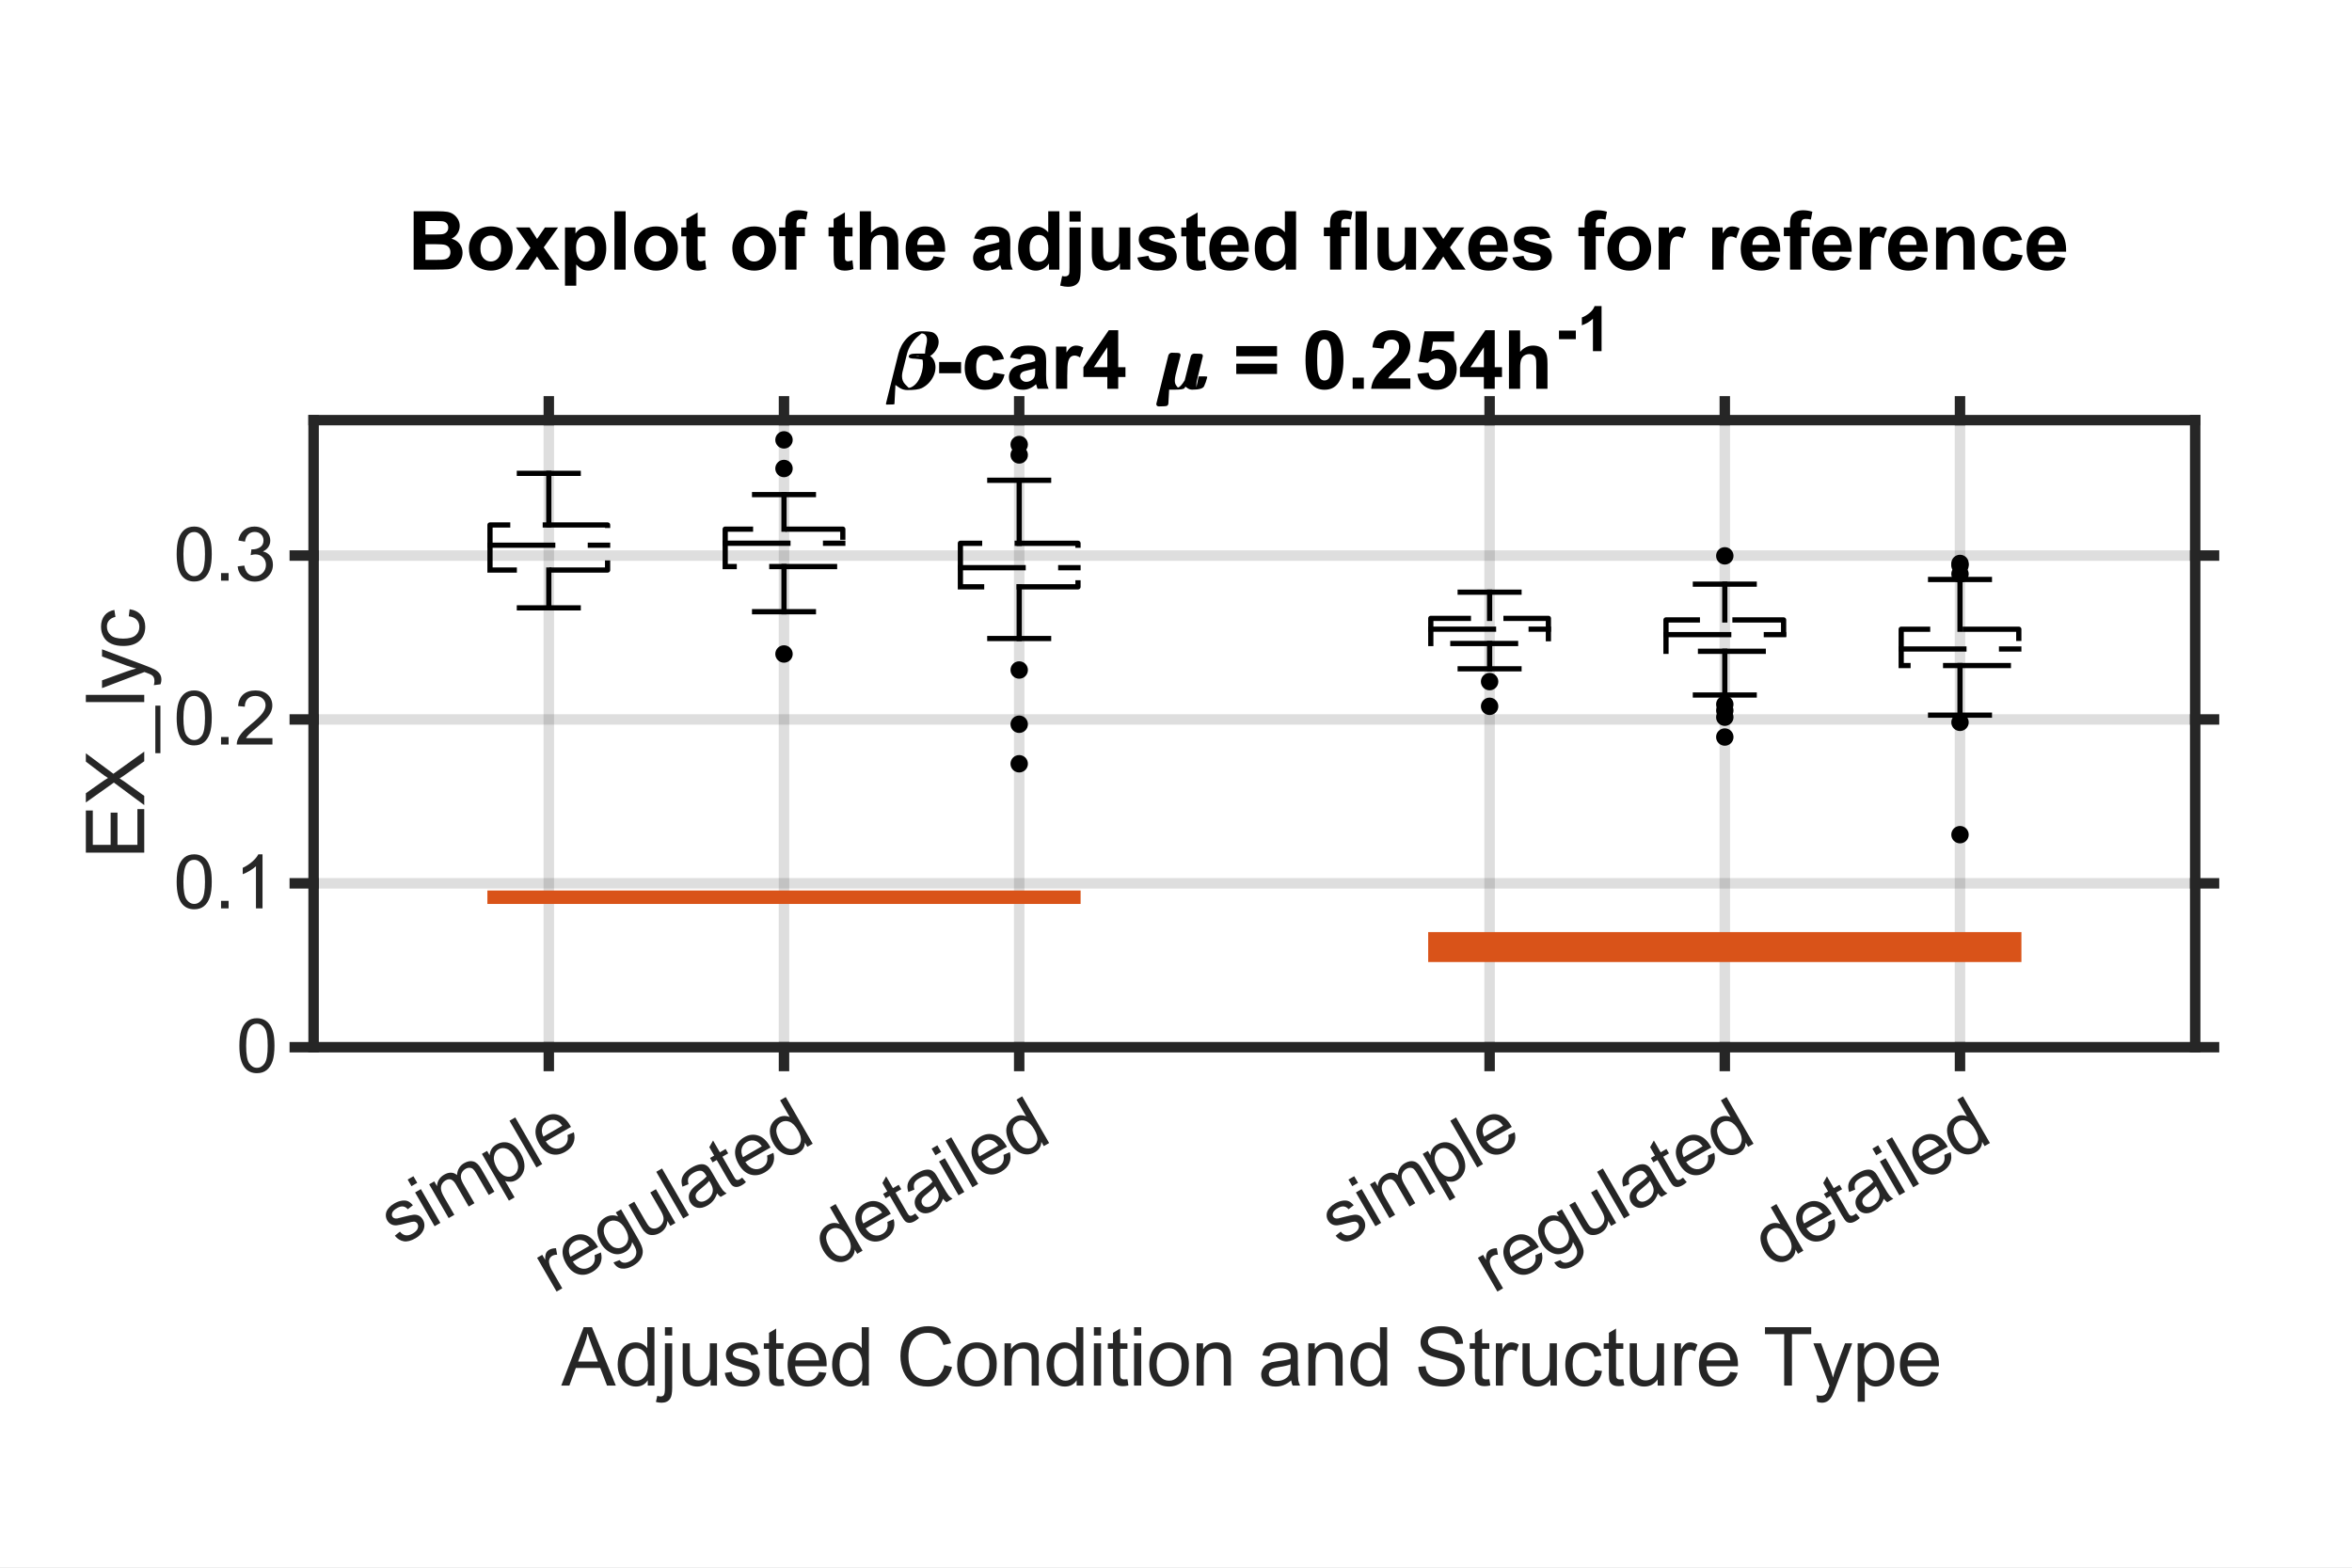 <?xml version="1.0"?>
<!DOCTYPE svg PUBLIC '-//W3C//DTD SVG 1.0//EN'
          'http://www.w3.org/TR/2001/REC-SVG-20010904/DTD/svg10.dtd'>
<svg xmlns:xlink="http://www.w3.org/1999/xlink" style="fill-opacity:1; color-rendering:auto; color-interpolation:auto; text-rendering:auto; stroke:black; stroke-linecap:square; stroke-miterlimit:10; shape-rendering:auto; stroke-opacity:1; fill:black; stroke-dasharray:none; font-weight:normal; stroke-width:1; font-family:'Dialog'; font-style:normal; stroke-linejoin:miter; font-size:12px; stroke-dashoffset:0; image-rendering:auto;" width="375" height="250" xmlns="http://www.w3.org/2000/svg"
><rect width="100%" height="100%" fill="#333333" stroke="none"/><!--Generated by the Batik Graphics2D SVG Generator--><defs id="genericDefs"
  /><g
  ><defs id="defs1"
    ><clipPath clipPathUnits="userSpaceOnUse" id="clipPath1"
      ><path d="M0 0 L375 0 L375 250 L0 250 L0 0 Z"
      /></clipPath
    ></defs
    ><g style="fill:white; stroke:white;"
    ><rect x="0" y="0" width="375" style="clip-path:url(#clipPath1); stroke:none;" height="250"
    /></g
    ><g style="fill:white; text-rendering:optimizeSpeed; color-rendering:optimizeSpeed; image-rendering:optimizeSpeed; shape-rendering:crispEdges; stroke:white; color-interpolation:sRGB;"
    ><rect x="0" width="375" height="250" y="0" style="stroke:none;"
      /><path style="stroke:none;" d="M50 167 L350 167 L350 67 L50 67 Z"
    /></g
    ><g style="stroke-linecap:butt; fill-opacity:0.149; fill:rgb(38,38,38); text-rendering:geometricPrecision; image-rendering:optimizeQuality; color-rendering:optimizeQuality; stroke-linejoin:round; stroke:rgb(38,38,38); color-interpolation:linearRGB; stroke-width:1.667; stroke-opacity:0.149;"
    ><line y2="67" style="fill:none;" x1="87.5" x2="87.5" y1="167"
      /><line y2="67" style="fill:none;" x1="125" x2="125" y1="167"
      /><line y2="67" style="fill:none;" x1="162.5" x2="162.5" y1="167"
      /><line y2="67" style="fill:none;" x1="237.5" x2="237.5" y1="167"
      /><line y2="67" style="fill:none;" x1="275" x2="275" y1="167"
      /><line y2="67" style="fill:none;" x1="312.5" x2="312.5" y1="167"
      /><line y2="167" style="fill:none;" x1="350" x2="50" y1="167"
      /><line y2="140.865" style="fill:none;" x1="350" x2="50" y1="140.865"
      /><line y2="114.73" style="fill:none;" x1="350" x2="50" y1="114.73"
      /><line y2="88.595" style="fill:none;" x1="350" x2="50" y1="88.595"
      /><line x1="50" x2="350" y1="167" style="stroke-linecap:square; fill-opacity:1; fill:none; stroke-opacity:1;" y2="167"
      /><line x1="50" x2="350" y1="67" style="stroke-linecap:square; fill-opacity:1; fill:none; stroke-opacity:1;" y2="67"
      /><line x1="87.5" x2="87.5" y1="167" style="stroke-linecap:square; fill-opacity:1; fill:none; stroke-opacity:1;" y2="170"
      /><line x1="125" x2="125" y1="167" style="stroke-linecap:square; fill-opacity:1; fill:none; stroke-opacity:1;" y2="170"
      /><line x1="162.5" x2="162.5" y1="167" style="stroke-linecap:square; fill-opacity:1; fill:none; stroke-opacity:1;" y2="170"
      /><line x1="237.5" x2="237.5" y1="167" style="stroke-linecap:square; fill-opacity:1; fill:none; stroke-opacity:1;" y2="170"
      /><line x1="275" x2="275" y1="167" style="stroke-linecap:square; fill-opacity:1; fill:none; stroke-opacity:1;" y2="170"
      /><line x1="312.5" x2="312.5" y1="167" style="stroke-linecap:square; fill-opacity:1; fill:none; stroke-opacity:1;" y2="170"
      /><line x1="87.5" x2="87.5" y1="67" style="stroke-linecap:square; fill-opacity:1; fill:none; stroke-opacity:1;" y2="64"
      /><line x1="125" x2="125" y1="67" style="stroke-linecap:square; fill-opacity:1; fill:none; stroke-opacity:1;" y2="64"
      /><line x1="162.5" x2="162.5" y1="67" style="stroke-linecap:square; fill-opacity:1; fill:none; stroke-opacity:1;" y2="64"
      /><line x1="237.5" x2="237.5" y1="67" style="stroke-linecap:square; fill-opacity:1; fill:none; stroke-opacity:1;" y2="64"
      /><line x1="275" x2="275" y1="67" style="stroke-linecap:square; fill-opacity:1; fill:none; stroke-opacity:1;" y2="64"
      /><line x1="312.5" x2="312.5" y1="67" style="stroke-linecap:square; fill-opacity:1; fill:none; stroke-opacity:1;" y2="64"
    /></g
    ><g transform="translate(87.5,172.333) rotate(-30)" style="font-size:11.667px; fill:rgb(38,38,38); text-rendering:geometricPrecision; image-rendering:optimizeQuality; color-rendering:optimizeQuality; font-family:'Arial'; stroke:rgb(38,38,38); color-interpolation:linearRGB;"
    ><path style="stroke:none;" d="M-33.625 9.141 L-32.594 8.984 Q-32.5 9.609 -32.102 9.938 Q-31.703 10.266 -30.969 10.266 Q-30.25 10.266 -29.898 9.977 Q-29.547 9.688 -29.547 9.281 Q-29.547 8.922 -29.859 8.719 Q-30.078 8.578 -30.938 8.359 Q-32.094 8.062 -32.539 7.852 Q-32.984 7.641 -33.219 7.266 Q-33.453 6.891 -33.453 6.422 Q-33.453 6.016 -33.266 5.656 Q-33.078 5.297 -32.75 5.062 Q-32.5 4.891 -32.078 4.766 Q-31.656 4.641 -31.156 4.641 Q-30.438 4.641 -29.883 4.852 Q-29.328 5.062 -29.062 5.422 Q-28.797 5.781 -28.703 6.375 L-29.734 6.516 Q-29.797 6.047 -30.133 5.773 Q-30.469 5.5 -31.094 5.5 Q-31.812 5.5 -32.125 5.742 Q-32.438 5.984 -32.438 6.312 Q-32.438 6.516 -32.312 6.672 Q-32.172 6.844 -31.906 6.953 Q-31.75 7.016 -30.969 7.219 Q-29.844 7.531 -29.406 7.719 Q-28.969 7.906 -28.719 8.266 Q-28.469 8.625 -28.469 9.172 Q-28.469 9.703 -28.773 10.164 Q-29.078 10.625 -29.656 10.883 Q-30.234 11.141 -30.969 11.141 Q-32.188 11.141 -32.82 10.633 Q-33.453 10.125 -33.625 9.141 ZM-27.375 3.625 L-27.375 2.406 L-26.312 2.406 L-26.312 3.625 L-27.375 3.625 ZM-27.375 11 L-27.375 4.781 L-26.312 4.781 L-26.312 11 L-27.375 11 ZM-24.785 11 L-24.785 4.781 L-23.848 4.781 L-23.848 5.656 Q-23.551 5.188 -23.067 4.914 Q-22.582 4.641 -21.957 4.641 Q-21.27 4.641 -20.824 4.922 Q-20.379 5.203 -20.207 5.719 Q-19.457 4.641 -18.285 4.641 Q-17.348 4.641 -16.856 5.148 Q-16.363 5.656 -16.363 6.734 L-16.363 11 L-17.41 11 L-17.41 7.078 Q-17.41 6.453 -17.512 6.172 Q-17.613 5.891 -17.879 5.719 Q-18.145 5.547 -18.52 5.547 Q-19.176 5.547 -19.606 5.984 Q-20.035 6.422 -20.035 7.391 L-20.035 11 L-21.098 11 L-21.098 6.953 Q-21.098 6.25 -21.356 5.898 Q-21.613 5.547 -22.192 5.547 Q-22.645 5.547 -23.02 5.781 Q-23.395 6.016 -23.567 6.469 Q-23.738 6.922 -23.738 7.766 L-23.738 11 L-24.785 11 ZM-15.076 13.391 L-15.076 4.781 L-14.123 4.781 L-14.123 5.578 Q-13.779 5.109 -13.349 4.875 Q-12.919 4.641 -12.31 4.641 Q-11.513 4.641 -10.904 5.047 Q-10.294 5.453 -9.99 6.203 Q-9.685 6.953 -9.685 7.844 Q-9.685 8.797 -10.021 9.562 Q-10.357 10.328 -11.013 10.734 Q-11.669 11.141 -12.388 11.141 Q-12.919 11.141 -13.341 10.914 Q-13.763 10.688 -14.029 10.359 L-14.029 13.391 L-15.076 13.391 ZM-14.123 7.922 Q-14.123 9.125 -13.638 9.695 Q-13.154 10.266 -12.466 10.266 Q-11.763 10.266 -11.263 9.672 Q-10.763 9.078 -10.763 7.828 Q-10.763 6.641 -11.248 6.055 Q-11.732 5.469 -12.419 5.469 Q-13.091 5.469 -13.607 6.094 Q-14.123 6.719 -14.123 7.922 ZM-8.624 11 L-8.624 2.406 L-7.562 2.406 L-7.562 11 L-8.624 11 ZM-1.753 9 L-0.66 9.125 Q-0.91 10.078 -1.613 10.609 Q-2.316 11.141 -3.394 11.141 Q-4.753 11.141 -5.558 10.297 Q-6.363 9.453 -6.363 7.938 Q-6.363 6.375 -5.55 5.508 Q-4.738 4.641 -3.456 4.641 Q-2.206 4.641 -1.417 5.484 Q-0.628 6.328 -0.628 7.875 Q-0.628 7.969 -0.628 8.156 L-5.269 8.156 Q-5.206 9.188 -4.691 9.727 Q-4.175 10.266 -3.394 10.266 Q-2.816 10.266 -2.402 9.961 Q-1.988 9.656 -1.753 9 ZM-5.206 7.297 L-1.738 7.297 Q-1.8 6.5 -2.128 6.109 Q-2.644 5.5 -3.441 5.5 Q-4.175 5.5 -4.667 5.984 Q-5.16 6.469 -5.206 7.297 Z"
    /></g
    ><g transform="translate(125,172.333) rotate(-30)" style="font-size:11.667px; fill:rgb(38,38,38); text-rendering:geometricPrecision; image-rendering:optimizeQuality; color-rendering:optimizeQuality; font-family:'Arial'; stroke:rgb(38,38,38); color-interpolation:linearRGB;"
    ><path style="stroke:none;" d="M-48.219 11 L-48.219 4.781 L-47.266 4.781 L-47.266 5.719 Q-46.906 5.062 -46.602 4.852 Q-46.297 4.641 -45.922 4.641 Q-45.391 4.641 -44.844 4.969 L-45.203 5.953 Q-45.594 5.719 -45.969 5.719 Q-46.328 5.719 -46.602 5.93 Q-46.875 6.141 -46.984 6.516 Q-47.172 7.078 -47.172 7.734 L-47.172 11 L-48.219 11 ZM-40.072 9 L-38.978 9.125 Q-39.228 10.078 -39.931 10.609 Q-40.634 11.141 -41.712 11.141 Q-43.072 11.141 -43.876 10.297 Q-44.681 9.453 -44.681 7.938 Q-44.681 6.375 -43.868 5.508 Q-43.056 4.641 -41.775 4.641 Q-40.525 4.641 -39.736 5.484 Q-38.947 6.328 -38.947 7.875 Q-38.947 7.969 -38.947 8.156 L-43.587 8.156 Q-43.525 9.188 -43.009 9.727 Q-42.493 10.266 -41.712 10.266 Q-41.134 10.266 -40.72 9.961 Q-40.306 9.656 -40.072 9 ZM-43.525 7.297 L-40.056 7.297 Q-40.118 6.5 -40.447 6.109 Q-40.962 5.5 -41.759 5.5 Q-42.493 5.5 -42.986 5.984 Q-43.478 6.469 -43.525 7.297 ZM-38.042 11.516 L-37.011 11.672 Q-36.948 12.141 -36.651 12.359 Q-36.261 12.656 -35.589 12.656 Q-34.855 12.656 -34.456 12.359 Q-34.058 12.062 -33.917 11.547 Q-33.823 11.219 -33.839 10.188 Q-34.526 11 -35.558 11 Q-36.839 11 -37.542 10.07 Q-38.245 9.141 -38.245 7.859 Q-38.245 6.969 -37.925 6.211 Q-37.605 5.453 -36.995 5.047 Q-36.386 4.641 -35.558 4.641 Q-34.448 4.641 -33.73 5.531 L-33.73 4.781 L-32.761 4.781 L-32.761 10.156 Q-32.761 11.609 -33.058 12.219 Q-33.355 12.828 -33.995 13.18 Q-34.636 13.531 -35.573 13.531 Q-36.683 13.531 -37.37 13.031 Q-38.058 12.531 -38.042 11.516 ZM-37.167 7.781 Q-37.167 9 -36.683 9.562 Q-36.198 10.125 -35.464 10.125 Q-34.73 10.125 -34.237 9.562 Q-33.745 9 -33.745 7.812 Q-33.745 6.672 -34.253 6.094 Q-34.761 5.516 -35.48 5.516 Q-36.183 5.516 -36.675 6.086 Q-37.167 6.656 -37.167 7.781 ZM-27.278 11 L-27.278 10.078 Q-28.012 11.141 -29.262 11.141 Q-29.809 11.141 -30.286 10.93 Q-30.762 10.719 -30.997 10.398 Q-31.231 10.078 -31.325 9.609 Q-31.387 9.312 -31.387 8.625 L-31.387 4.781 L-30.325 4.781 L-30.325 8.234 Q-30.325 9.047 -30.262 9.344 Q-30.169 9.75 -29.848 9.992 Q-29.528 10.234 -29.044 10.234 Q-28.575 10.234 -28.161 9.992 Q-27.747 9.75 -27.567 9.328 Q-27.387 8.906 -27.387 8.109 L-27.387 4.781 L-26.341 4.781 L-26.341 11 L-27.278 11 ZM-24.905 11 L-24.905 2.406 L-23.842 2.406 L-23.842 11 L-24.905 11 ZM-18.221 10.234 Q-18.815 10.734 -19.354 10.938 Q-19.893 11.141 -20.518 11.141 Q-21.549 11.141 -22.096 10.641 Q-22.643 10.141 -22.643 9.359 Q-22.643 8.906 -22.44 8.523 Q-22.237 8.141 -21.893 7.914 Q-21.549 7.688 -21.128 7.578 Q-20.831 7.484 -20.19 7.406 Q-18.924 7.266 -18.315 7.047 Q-18.315 6.828 -18.315 6.781 Q-18.315 6.125 -18.612 5.859 Q-19.018 5.516 -19.815 5.516 Q-20.549 5.516 -20.909 5.773 Q-21.268 6.031 -21.44 6.688 L-22.471 6.547 Q-22.331 5.891 -22.003 5.484 Q-21.674 5.078 -21.065 4.859 Q-20.456 4.641 -19.659 4.641 Q-18.862 4.641 -18.362 4.828 Q-17.862 5.016 -17.628 5.297 Q-17.393 5.578 -17.299 6.016 Q-17.253 6.281 -17.253 6.984 L-17.253 8.391 Q-17.253 9.859 -17.182 10.25 Q-17.112 10.641 -16.909 11 L-18.018 11 Q-18.174 10.672 -18.221 10.234 ZM-18.315 7.875 Q-18.893 8.109 -20.034 8.281 Q-20.69 8.375 -20.956 8.492 Q-21.221 8.609 -21.37 8.828 Q-21.518 9.047 -21.518 9.328 Q-21.518 9.75 -21.198 10.031 Q-20.878 10.312 -20.268 10.312 Q-19.659 10.312 -19.182 10.047 Q-18.706 9.781 -18.487 9.312 Q-18.315 8.953 -18.315 8.266 L-18.315 7.875 ZM-13.504 10.062 L-13.348 10.984 Q-13.801 11.078 -14.145 11.078 Q-14.723 11.078 -15.036 10.898 Q-15.348 10.719 -15.481 10.422 Q-15.614 10.125 -15.614 9.172 L-15.614 5.594 L-16.379 5.594 L-16.379 4.781 L-15.614 4.781 L-15.614 3.234 L-14.567 2.609 L-14.567 4.781 L-13.504 4.781 L-13.504 5.594 L-14.567 5.594 L-14.567 9.234 Q-14.567 9.688 -14.512 9.812 Q-14.457 9.938 -14.332 10.016 Q-14.207 10.094 -13.973 10.094 Q-13.786 10.094 -13.504 10.062 ZM-8.313 9 L-7.219 9.125 Q-7.469 10.078 -8.172 10.609 Q-8.875 11.141 -9.953 11.141 Q-11.313 11.141 -12.117 10.297 Q-12.922 9.453 -12.922 7.938 Q-12.922 6.375 -12.11 5.508 Q-11.297 4.641 -10.016 4.641 Q-8.766 4.641 -7.977 5.484 Q-7.188 6.328 -7.188 7.875 Q-7.188 7.969 -7.188 8.156 L-11.828 8.156 Q-11.766 9.188 -11.25 9.727 Q-10.735 10.266 -9.953 10.266 Q-9.375 10.266 -8.961 9.961 Q-8.547 9.656 -8.313 9 ZM-11.766 7.297 L-8.297 7.297 Q-8.36 6.5 -8.688 6.109 Q-9.203 5.5 -10 5.5 Q-10.735 5.5 -11.227 5.984 Q-11.719 6.469 -11.766 7.297 ZM-2.049 11 L-2.049 10.219 Q-2.643 11.141 -3.783 11.141 Q-4.533 11.141 -5.158 10.727 Q-5.783 10.312 -6.127 9.578 Q-6.471 8.844 -6.471 7.891 Q-6.471 6.969 -6.158 6.203 Q-5.846 5.438 -5.221 5.039 Q-4.596 4.641 -3.83 4.641 Q-3.268 4.641 -2.83 4.875 Q-2.393 5.109 -2.111 5.484 L-2.111 2.406 L-1.065 2.406 L-1.065 11 L-2.049 11 ZM-5.377 7.891 Q-5.377 9.094 -4.877 9.68 Q-4.377 10.266 -3.689 10.266 Q-3.002 10.266 -2.518 9.703 Q-2.033 9.141 -2.033 7.984 Q-2.033 6.703 -2.525 6.109 Q-3.018 5.516 -3.736 5.516 Q-4.439 5.516 -4.908 6.086 Q-5.377 6.656 -5.377 7.891 Z"
    /></g
    ><g transform="translate(162.5,172.333) rotate(-30)" style="font-size:11.667px; fill:rgb(38,38,38); text-rendering:geometricPrecision; image-rendering:optimizeQuality; color-rendering:optimizeQuality; font-family:'Arial'; stroke:rgb(38,38,38); color-interpolation:linearRGB;"
    ><path style="stroke:none;" d="M-36.172 11 L-36.172 10.219 Q-36.766 11.141 -37.906 11.141 Q-38.656 11.141 -39.281 10.727 Q-39.906 10.312 -40.25 9.578 Q-40.594 8.844 -40.594 7.891 Q-40.594 6.969 -40.281 6.203 Q-39.969 5.438 -39.344 5.039 Q-38.719 4.641 -37.953 4.641 Q-37.391 4.641 -36.953 4.875 Q-36.516 5.109 -36.234 5.484 L-36.234 2.406 L-35.188 2.406 L-35.188 11 L-36.172 11 ZM-39.5 7.891 Q-39.5 9.094 -39 9.68 Q-38.5 10.266 -37.812 10.266 Q-37.125 10.266 -36.641 9.703 Q-36.156 9.141 -36.156 7.984 Q-36.156 6.703 -36.648 6.109 Q-37.141 5.516 -37.859 5.516 Q-38.562 5.516 -39.031 6.086 Q-39.5 6.656 -39.5 7.891 ZM-29.471 9 L-28.377 9.125 Q-28.627 10.078 -29.33 10.609 Q-30.033 11.141 -31.111 11.141 Q-32.471 11.141 -33.275 10.297 Q-34.08 9.453 -34.08 7.938 Q-34.08 6.375 -33.267 5.508 Q-32.455 4.641 -31.174 4.641 Q-29.924 4.641 -29.134 5.484 Q-28.346 6.328 -28.346 7.875 Q-28.346 7.969 -28.346 8.156 L-32.986 8.156 Q-32.924 9.188 -32.408 9.727 Q-31.892 10.266 -31.111 10.266 Q-30.533 10.266 -30.119 9.961 Q-29.705 9.656 -29.471 9 ZM-32.924 7.297 L-29.455 7.297 Q-29.517 6.5 -29.846 6.109 Q-30.361 5.5 -31.158 5.5 Q-31.892 5.5 -32.385 5.984 Q-32.877 6.469 -32.924 7.297 ZM-24.941 10.062 L-24.785 10.984 Q-25.238 11.078 -25.582 11.078 Q-26.16 11.078 -26.472 10.898 Q-26.785 10.719 -26.918 10.422 Q-27.05 10.125 -27.05 9.172 L-27.05 5.594 L-27.816 5.594 L-27.816 4.781 L-27.05 4.781 L-27.05 3.234 L-26.003 2.609 L-26.003 4.781 L-24.941 4.781 L-24.941 5.594 L-26.003 5.594 L-26.003 9.234 Q-26.003 9.688 -25.949 9.812 Q-25.894 9.938 -25.769 10.016 Q-25.644 10.094 -25.41 10.094 Q-25.222 10.094 -24.941 10.062 ZM-19.937 10.234 Q-20.531 10.734 -21.07 10.938 Q-21.609 11.141 -22.234 11.141 Q-23.265 11.141 -23.812 10.641 Q-24.359 10.141 -24.359 9.359 Q-24.359 8.906 -24.156 8.523 Q-23.953 8.141 -23.609 7.914 Q-23.265 7.688 -22.843 7.578 Q-22.546 7.484 -21.906 7.406 Q-20.64 7.266 -20.031 7.047 Q-20.031 6.828 -20.031 6.781 Q-20.031 6.125 -20.328 5.859 Q-20.734 5.516 -21.531 5.516 Q-22.265 5.516 -22.624 5.773 Q-22.984 6.031 -23.156 6.688 L-24.187 6.547 Q-24.046 5.891 -23.718 5.484 Q-23.39 5.078 -22.781 4.859 Q-22.171 4.641 -21.374 4.641 Q-20.578 4.641 -20.078 4.828 Q-19.578 5.016 -19.343 5.297 Q-19.109 5.578 -19.015 6.016 Q-18.968 6.281 -18.968 6.984 L-18.968 8.391 Q-18.968 9.859 -18.898 10.25 Q-18.828 10.641 -18.624 11 L-19.734 11 Q-19.89 10.672 -19.937 10.234 ZM-20.031 7.875 Q-20.609 8.109 -21.749 8.281 Q-22.406 8.375 -22.671 8.492 Q-22.937 8.609 -23.085 8.828 Q-23.234 9.047 -23.234 9.328 Q-23.234 9.75 -22.913 10.031 Q-22.593 10.312 -21.984 10.312 Q-21.374 10.312 -20.898 10.047 Q-20.421 9.781 -20.203 9.312 Q-20.031 8.953 -20.031 8.266 L-20.031 7.875 ZM-17.517 3.625 L-17.517 2.406 L-16.454 2.406 L-16.454 3.625 L-17.517 3.625 ZM-17.517 11 L-17.517 4.781 L-16.454 4.781 L-16.454 11 L-17.517 11 ZM-14.958 11 L-14.958 2.406 L-13.896 2.406 L-13.896 11 L-14.958 11 ZM-8.087 9 L-6.994 9.125 Q-7.244 10.078 -7.947 10.609 Q-8.65 11.141 -9.728 11.141 Q-11.087 11.141 -11.892 10.297 Q-12.697 9.453 -12.697 7.938 Q-12.697 6.375 -11.884 5.508 Q-11.072 4.641 -9.79 4.641 Q-8.54 4.641 -7.752 5.484 Q-6.962 6.328 -6.962 7.875 Q-6.962 7.969 -6.962 8.156 L-11.603 8.156 Q-11.54 9.188 -11.025 9.727 Q-10.509 10.266 -9.728 10.266 Q-9.15 10.266 -8.736 9.961 Q-8.322 9.656 -8.087 9 ZM-11.54 7.297 L-8.072 7.297 Q-8.134 6.5 -8.462 6.109 Q-8.978 5.5 -9.775 5.5 Q-10.509 5.5 -11.002 5.984 Q-11.494 6.469 -11.54 7.297 ZM-1.823 11 L-1.823 10.219 Q-2.417 11.141 -3.558 11.141 Q-4.308 11.141 -4.933 10.727 Q-5.558 10.312 -5.902 9.578 Q-6.245 8.844 -6.245 7.891 Q-6.245 6.969 -5.933 6.203 Q-5.62 5.438 -4.995 5.039 Q-4.37 4.641 -3.605 4.641 Q-3.042 4.641 -2.605 4.875 Q-2.167 5.109 -1.886 5.484 L-1.886 2.406 L-0.839 2.406 L-0.839 11 L-1.823 11 ZM-5.152 7.891 Q-5.152 9.094 -4.652 9.68 Q-4.152 10.266 -3.464 10.266 Q-2.777 10.266 -2.292 9.703 Q-1.808 9.141 -1.808 7.984 Q-1.808 6.703 -2.3 6.109 Q-2.792 5.516 -3.511 5.516 Q-4.214 5.516 -4.683 6.086 Q-5.152 6.656 -5.152 7.891 Z"
    /></g
    ><g transform="translate(237.5,172.333) rotate(-30)" style="font-size:11.667px; fill:rgb(38,38,38); text-rendering:geometricPrecision; image-rendering:optimizeQuality; color-rendering:optimizeQuality; font-family:'Arial'; stroke:rgb(38,38,38); color-interpolation:linearRGB;"
    ><path style="stroke:none;" d="M-33.625 9.141 L-32.594 8.984 Q-32.5 9.609 -32.102 9.938 Q-31.703 10.266 -30.969 10.266 Q-30.25 10.266 -29.898 9.977 Q-29.547 9.688 -29.547 9.281 Q-29.547 8.922 -29.859 8.719 Q-30.078 8.578 -30.938 8.359 Q-32.094 8.062 -32.539 7.852 Q-32.984 7.641 -33.219 7.266 Q-33.453 6.891 -33.453 6.422 Q-33.453 6.016 -33.266 5.656 Q-33.078 5.297 -32.75 5.062 Q-32.5 4.891 -32.078 4.766 Q-31.656 4.641 -31.156 4.641 Q-30.438 4.641 -29.883 4.852 Q-29.328 5.062 -29.062 5.422 Q-28.797 5.781 -28.703 6.375 L-29.734 6.516 Q-29.797 6.047 -30.133 5.773 Q-30.469 5.5 -31.094 5.5 Q-31.812 5.5 -32.125 5.742 Q-32.438 5.984 -32.438 6.312 Q-32.438 6.516 -32.312 6.672 Q-32.172 6.844 -31.906 6.953 Q-31.75 7.016 -30.969 7.219 Q-29.844 7.531 -29.406 7.719 Q-28.969 7.906 -28.719 8.266 Q-28.469 8.625 -28.469 9.172 Q-28.469 9.703 -28.773 10.164 Q-29.078 10.625 -29.656 10.883 Q-30.234 11.141 -30.969 11.141 Q-32.188 11.141 -32.82 10.633 Q-33.453 10.125 -33.625 9.141 ZM-27.375 3.625 L-27.375 2.406 L-26.312 2.406 L-26.312 3.625 L-27.375 3.625 ZM-27.375 11 L-27.375 4.781 L-26.312 4.781 L-26.312 11 L-27.375 11 ZM-24.785 11 L-24.785 4.781 L-23.848 4.781 L-23.848 5.656 Q-23.551 5.188 -23.067 4.914 Q-22.582 4.641 -21.957 4.641 Q-21.27 4.641 -20.824 4.922 Q-20.379 5.203 -20.207 5.719 Q-19.457 4.641 -18.285 4.641 Q-17.348 4.641 -16.856 5.148 Q-16.363 5.656 -16.363 6.734 L-16.363 11 L-17.41 11 L-17.41 7.078 Q-17.41 6.453 -17.512 6.172 Q-17.613 5.891 -17.879 5.719 Q-18.145 5.547 -18.52 5.547 Q-19.176 5.547 -19.606 5.984 Q-20.035 6.422 -20.035 7.391 L-20.035 11 L-21.098 11 L-21.098 6.953 Q-21.098 6.25 -21.356 5.898 Q-21.613 5.547 -22.192 5.547 Q-22.645 5.547 -23.02 5.781 Q-23.395 6.016 -23.567 6.469 Q-23.738 6.922 -23.738 7.766 L-23.738 11 L-24.785 11 ZM-15.076 13.391 L-15.076 4.781 L-14.123 4.781 L-14.123 5.578 Q-13.779 5.109 -13.349 4.875 Q-12.919 4.641 -12.31 4.641 Q-11.513 4.641 -10.904 5.047 Q-10.294 5.453 -9.99 6.203 Q-9.685 6.953 -9.685 7.844 Q-9.685 8.797 -10.021 9.562 Q-10.357 10.328 -11.013 10.734 Q-11.669 11.141 -12.388 11.141 Q-12.919 11.141 -13.341 10.914 Q-13.763 10.688 -14.029 10.359 L-14.029 13.391 L-15.076 13.391 ZM-14.123 7.922 Q-14.123 9.125 -13.638 9.695 Q-13.154 10.266 -12.466 10.266 Q-11.763 10.266 -11.263 9.672 Q-10.763 9.078 -10.763 7.828 Q-10.763 6.641 -11.248 6.055 Q-11.732 5.469 -12.419 5.469 Q-13.091 5.469 -13.607 6.094 Q-14.123 6.719 -14.123 7.922 ZM-8.624 11 L-8.624 2.406 L-7.562 2.406 L-7.562 11 L-8.624 11 ZM-1.753 9 L-0.66 9.125 Q-0.91 10.078 -1.613 10.609 Q-2.316 11.141 -3.394 11.141 Q-4.753 11.141 -5.558 10.297 Q-6.363 9.453 -6.363 7.938 Q-6.363 6.375 -5.55 5.508 Q-4.738 4.641 -3.456 4.641 Q-2.206 4.641 -1.417 5.484 Q-0.628 6.328 -0.628 7.875 Q-0.628 7.969 -0.628 8.156 L-5.269 8.156 Q-5.206 9.188 -4.691 9.727 Q-4.175 10.266 -3.394 10.266 Q-2.816 10.266 -2.402 9.961 Q-1.988 9.656 -1.753 9 ZM-5.206 7.297 L-1.738 7.297 Q-1.8 6.5 -2.128 6.109 Q-2.644 5.5 -3.441 5.5 Q-4.175 5.5 -4.667 5.984 Q-5.16 6.469 -5.206 7.297 Z"
    /></g
    ><g transform="translate(275,172.333) rotate(-30)" style="font-size:11.667px; fill:rgb(38,38,38); text-rendering:geometricPrecision; image-rendering:optimizeQuality; color-rendering:optimizeQuality; font-family:'Arial'; stroke:rgb(38,38,38); color-interpolation:linearRGB;"
    ><path style="stroke:none;" d="M-48.219 11 L-48.219 4.781 L-47.266 4.781 L-47.266 5.719 Q-46.906 5.062 -46.602 4.852 Q-46.297 4.641 -45.922 4.641 Q-45.391 4.641 -44.844 4.969 L-45.203 5.953 Q-45.594 5.719 -45.969 5.719 Q-46.328 5.719 -46.602 5.93 Q-46.875 6.141 -46.984 6.516 Q-47.172 7.078 -47.172 7.734 L-47.172 11 L-48.219 11 ZM-40.072 9 L-38.978 9.125 Q-39.228 10.078 -39.931 10.609 Q-40.634 11.141 -41.712 11.141 Q-43.072 11.141 -43.876 10.297 Q-44.681 9.453 -44.681 7.938 Q-44.681 6.375 -43.868 5.508 Q-43.056 4.641 -41.775 4.641 Q-40.525 4.641 -39.736 5.484 Q-38.947 6.328 -38.947 7.875 Q-38.947 7.969 -38.947 8.156 L-43.587 8.156 Q-43.525 9.188 -43.009 9.727 Q-42.493 10.266 -41.712 10.266 Q-41.134 10.266 -40.72 9.961 Q-40.306 9.656 -40.072 9 ZM-43.525 7.297 L-40.056 7.297 Q-40.118 6.5 -40.447 6.109 Q-40.962 5.5 -41.759 5.5 Q-42.493 5.5 -42.986 5.984 Q-43.478 6.469 -43.525 7.297 ZM-38.042 11.516 L-37.011 11.672 Q-36.948 12.141 -36.651 12.359 Q-36.261 12.656 -35.589 12.656 Q-34.855 12.656 -34.456 12.359 Q-34.058 12.062 -33.917 11.547 Q-33.823 11.219 -33.839 10.188 Q-34.526 11 -35.558 11 Q-36.839 11 -37.542 10.07 Q-38.245 9.141 -38.245 7.859 Q-38.245 6.969 -37.925 6.211 Q-37.605 5.453 -36.995 5.047 Q-36.386 4.641 -35.558 4.641 Q-34.448 4.641 -33.73 5.531 L-33.73 4.781 L-32.761 4.781 L-32.761 10.156 Q-32.761 11.609 -33.058 12.219 Q-33.355 12.828 -33.995 13.18 Q-34.636 13.531 -35.573 13.531 Q-36.683 13.531 -37.37 13.031 Q-38.058 12.531 -38.042 11.516 ZM-37.167 7.781 Q-37.167 9 -36.683 9.562 Q-36.198 10.125 -35.464 10.125 Q-34.73 10.125 -34.237 9.562 Q-33.745 9 -33.745 7.812 Q-33.745 6.672 -34.253 6.094 Q-34.761 5.516 -35.48 5.516 Q-36.183 5.516 -36.675 6.086 Q-37.167 6.656 -37.167 7.781 ZM-27.278 11 L-27.278 10.078 Q-28.012 11.141 -29.262 11.141 Q-29.809 11.141 -30.286 10.93 Q-30.762 10.719 -30.997 10.398 Q-31.231 10.078 -31.325 9.609 Q-31.387 9.312 -31.387 8.625 L-31.387 4.781 L-30.325 4.781 L-30.325 8.234 Q-30.325 9.047 -30.262 9.344 Q-30.169 9.75 -29.848 9.992 Q-29.528 10.234 -29.044 10.234 Q-28.575 10.234 -28.161 9.992 Q-27.747 9.75 -27.567 9.328 Q-27.387 8.906 -27.387 8.109 L-27.387 4.781 L-26.341 4.781 L-26.341 11 L-27.278 11 ZM-24.905 11 L-24.905 2.406 L-23.842 2.406 L-23.842 11 L-24.905 11 ZM-18.221 10.234 Q-18.815 10.734 -19.354 10.938 Q-19.893 11.141 -20.518 11.141 Q-21.549 11.141 -22.096 10.641 Q-22.643 10.141 -22.643 9.359 Q-22.643 8.906 -22.44 8.523 Q-22.237 8.141 -21.893 7.914 Q-21.549 7.688 -21.128 7.578 Q-20.831 7.484 -20.19 7.406 Q-18.924 7.266 -18.315 7.047 Q-18.315 6.828 -18.315 6.781 Q-18.315 6.125 -18.612 5.859 Q-19.018 5.516 -19.815 5.516 Q-20.549 5.516 -20.909 5.773 Q-21.268 6.031 -21.44 6.688 L-22.471 6.547 Q-22.331 5.891 -22.003 5.484 Q-21.674 5.078 -21.065 4.859 Q-20.456 4.641 -19.659 4.641 Q-18.862 4.641 -18.362 4.828 Q-17.862 5.016 -17.628 5.297 Q-17.393 5.578 -17.299 6.016 Q-17.253 6.281 -17.253 6.984 L-17.253 8.391 Q-17.253 9.859 -17.182 10.25 Q-17.112 10.641 -16.909 11 L-18.018 11 Q-18.174 10.672 -18.221 10.234 ZM-18.315 7.875 Q-18.893 8.109 -20.034 8.281 Q-20.69 8.375 -20.956 8.492 Q-21.221 8.609 -21.37 8.828 Q-21.518 9.047 -21.518 9.328 Q-21.518 9.75 -21.198 10.031 Q-20.878 10.312 -20.268 10.312 Q-19.659 10.312 -19.182 10.047 Q-18.706 9.781 -18.487 9.312 Q-18.315 8.953 -18.315 8.266 L-18.315 7.875 ZM-13.504 10.062 L-13.348 10.984 Q-13.801 11.078 -14.145 11.078 Q-14.723 11.078 -15.036 10.898 Q-15.348 10.719 -15.481 10.422 Q-15.614 10.125 -15.614 9.172 L-15.614 5.594 L-16.379 5.594 L-16.379 4.781 L-15.614 4.781 L-15.614 3.234 L-14.567 2.609 L-14.567 4.781 L-13.504 4.781 L-13.504 5.594 L-14.567 5.594 L-14.567 9.234 Q-14.567 9.688 -14.512 9.812 Q-14.457 9.938 -14.332 10.016 Q-14.207 10.094 -13.973 10.094 Q-13.786 10.094 -13.504 10.062 ZM-8.313 9 L-7.219 9.125 Q-7.469 10.078 -8.172 10.609 Q-8.875 11.141 -9.953 11.141 Q-11.313 11.141 -12.117 10.297 Q-12.922 9.453 -12.922 7.938 Q-12.922 6.375 -12.11 5.508 Q-11.297 4.641 -10.016 4.641 Q-8.766 4.641 -7.977 5.484 Q-7.188 6.328 -7.188 7.875 Q-7.188 7.969 -7.188 8.156 L-11.828 8.156 Q-11.766 9.188 -11.25 9.727 Q-10.735 10.266 -9.953 10.266 Q-9.375 10.266 -8.961 9.961 Q-8.547 9.656 -8.313 9 ZM-11.766 7.297 L-8.297 7.297 Q-8.36 6.5 -8.688 6.109 Q-9.203 5.5 -10 5.5 Q-10.735 5.5 -11.227 5.984 Q-11.719 6.469 -11.766 7.297 ZM-2.049 11 L-2.049 10.219 Q-2.643 11.141 -3.783 11.141 Q-4.533 11.141 -5.158 10.727 Q-5.783 10.312 -6.127 9.578 Q-6.471 8.844 -6.471 7.891 Q-6.471 6.969 -6.158 6.203 Q-5.846 5.438 -5.221 5.039 Q-4.596 4.641 -3.83 4.641 Q-3.268 4.641 -2.83 4.875 Q-2.393 5.109 -2.111 5.484 L-2.111 2.406 L-1.065 2.406 L-1.065 11 L-2.049 11 ZM-5.377 7.891 Q-5.377 9.094 -4.877 9.68 Q-4.377 10.266 -3.689 10.266 Q-3.002 10.266 -2.518 9.703 Q-2.033 9.141 -2.033 7.984 Q-2.033 6.703 -2.525 6.109 Q-3.018 5.516 -3.736 5.516 Q-4.439 5.516 -4.908 6.086 Q-5.377 6.656 -5.377 7.891 Z"
    /></g
    ><g transform="translate(312.5,172.333) rotate(-30)" style="font-size:11.667px; fill:rgb(38,38,38); text-rendering:geometricPrecision; image-rendering:optimizeQuality; color-rendering:optimizeQuality; font-family:'Arial'; stroke:rgb(38,38,38); color-interpolation:linearRGB;"
    ><path style="stroke:none;" d="M-36.172 11 L-36.172 10.219 Q-36.766 11.141 -37.906 11.141 Q-38.656 11.141 -39.281 10.727 Q-39.906 10.312 -40.25 9.578 Q-40.594 8.844 -40.594 7.891 Q-40.594 6.969 -40.281 6.203 Q-39.969 5.438 -39.344 5.039 Q-38.719 4.641 -37.953 4.641 Q-37.391 4.641 -36.953 4.875 Q-36.516 5.109 -36.234 5.484 L-36.234 2.406 L-35.188 2.406 L-35.188 11 L-36.172 11 ZM-39.5 7.891 Q-39.5 9.094 -39 9.68 Q-38.5 10.266 -37.812 10.266 Q-37.125 10.266 -36.641 9.703 Q-36.156 9.141 -36.156 7.984 Q-36.156 6.703 -36.648 6.109 Q-37.141 5.516 -37.859 5.516 Q-38.562 5.516 -39.031 6.086 Q-39.5 6.656 -39.5 7.891 ZM-29.471 9 L-28.377 9.125 Q-28.627 10.078 -29.33 10.609 Q-30.033 11.141 -31.111 11.141 Q-32.471 11.141 -33.275 10.297 Q-34.08 9.453 -34.08 7.938 Q-34.08 6.375 -33.267 5.508 Q-32.455 4.641 -31.174 4.641 Q-29.924 4.641 -29.134 5.484 Q-28.346 6.328 -28.346 7.875 Q-28.346 7.969 -28.346 8.156 L-32.986 8.156 Q-32.924 9.188 -32.408 9.727 Q-31.892 10.266 -31.111 10.266 Q-30.533 10.266 -30.119 9.961 Q-29.705 9.656 -29.471 9 ZM-32.924 7.297 L-29.455 7.297 Q-29.517 6.5 -29.846 6.109 Q-30.361 5.5 -31.158 5.5 Q-31.892 5.5 -32.385 5.984 Q-32.877 6.469 -32.924 7.297 ZM-24.941 10.062 L-24.785 10.984 Q-25.238 11.078 -25.582 11.078 Q-26.16 11.078 -26.472 10.898 Q-26.785 10.719 -26.918 10.422 Q-27.05 10.125 -27.05 9.172 L-27.05 5.594 L-27.816 5.594 L-27.816 4.781 L-27.05 4.781 L-27.05 3.234 L-26.003 2.609 L-26.003 4.781 L-24.941 4.781 L-24.941 5.594 L-26.003 5.594 L-26.003 9.234 Q-26.003 9.688 -25.949 9.812 Q-25.894 9.938 -25.769 10.016 Q-25.644 10.094 -25.41 10.094 Q-25.222 10.094 -24.941 10.062 ZM-19.937 10.234 Q-20.531 10.734 -21.07 10.938 Q-21.609 11.141 -22.234 11.141 Q-23.265 11.141 -23.812 10.641 Q-24.359 10.141 -24.359 9.359 Q-24.359 8.906 -24.156 8.523 Q-23.953 8.141 -23.609 7.914 Q-23.265 7.688 -22.843 7.578 Q-22.546 7.484 -21.906 7.406 Q-20.64 7.266 -20.031 7.047 Q-20.031 6.828 -20.031 6.781 Q-20.031 6.125 -20.328 5.859 Q-20.734 5.516 -21.531 5.516 Q-22.265 5.516 -22.624 5.773 Q-22.984 6.031 -23.156 6.688 L-24.187 6.547 Q-24.046 5.891 -23.718 5.484 Q-23.39 5.078 -22.781 4.859 Q-22.171 4.641 -21.374 4.641 Q-20.578 4.641 -20.078 4.828 Q-19.578 5.016 -19.343 5.297 Q-19.109 5.578 -19.015 6.016 Q-18.968 6.281 -18.968 6.984 L-18.968 8.391 Q-18.968 9.859 -18.898 10.25 Q-18.828 10.641 -18.624 11 L-19.734 11 Q-19.89 10.672 -19.937 10.234 ZM-20.031 7.875 Q-20.609 8.109 -21.749 8.281 Q-22.406 8.375 -22.671 8.492 Q-22.937 8.609 -23.085 8.828 Q-23.234 9.047 -23.234 9.328 Q-23.234 9.75 -22.913 10.031 Q-22.593 10.312 -21.984 10.312 Q-21.374 10.312 -20.898 10.047 Q-20.421 9.781 -20.203 9.312 Q-20.031 8.953 -20.031 8.266 L-20.031 7.875 ZM-17.517 3.625 L-17.517 2.406 L-16.454 2.406 L-16.454 3.625 L-17.517 3.625 ZM-17.517 11 L-17.517 4.781 L-16.454 4.781 L-16.454 11 L-17.517 11 ZM-14.958 11 L-14.958 2.406 L-13.896 2.406 L-13.896 11 L-14.958 11 ZM-8.087 9 L-6.994 9.125 Q-7.244 10.078 -7.947 10.609 Q-8.65 11.141 -9.728 11.141 Q-11.087 11.141 -11.892 10.297 Q-12.697 9.453 -12.697 7.938 Q-12.697 6.375 -11.884 5.508 Q-11.072 4.641 -9.79 4.641 Q-8.54 4.641 -7.752 5.484 Q-6.962 6.328 -6.962 7.875 Q-6.962 7.969 -6.962 8.156 L-11.603 8.156 Q-11.54 9.188 -11.025 9.727 Q-10.509 10.266 -9.728 10.266 Q-9.15 10.266 -8.736 9.961 Q-8.322 9.656 -8.087 9 ZM-11.54 7.297 L-8.072 7.297 Q-8.134 6.5 -8.462 6.109 Q-8.978 5.5 -9.775 5.5 Q-10.509 5.5 -11.002 5.984 Q-11.494 6.469 -11.54 7.297 ZM-1.823 11 L-1.823 10.219 Q-2.417 11.141 -3.558 11.141 Q-4.308 11.141 -4.933 10.727 Q-5.558 10.312 -5.902 9.578 Q-6.245 8.844 -6.245 7.891 Q-6.245 6.969 -5.933 6.203 Q-5.62 5.438 -4.995 5.039 Q-4.37 4.641 -3.605 4.641 Q-3.042 4.641 -2.605 4.875 Q-2.167 5.109 -1.886 5.484 L-1.886 2.406 L-0.839 2.406 L-0.839 11 L-1.823 11 ZM-5.152 7.891 Q-5.152 9.094 -4.652 9.68 Q-4.152 10.266 -3.464 10.266 Q-2.777 10.266 -2.292 9.703 Q-1.808 9.141 -1.808 7.984 Q-1.808 6.703 -2.3 6.109 Q-2.792 5.516 -3.511 5.516 Q-4.214 5.516 -4.683 6.086 Q-5.152 6.656 -5.152 7.891 Z"
    /></g
    ><g transform="translate(200,208.958)" style="font-size:12.833px; fill:rgb(38,38,38); text-rendering:geometricPrecision; image-rendering:optimizeQuality; color-rendering:optimizeQuality; font-family:'Arial'; stroke:rgb(38,38,38); color-interpolation:linearRGB;"
    ><path style="stroke:none;" d="M-110.516 12 L-106.938 2.688 L-105.625 2.688 L-101.812 12 L-103.219 12 L-104.297 9.188 L-108.188 9.188 L-109.219 12 L-110.516 12 ZM-107.828 8.172 L-104.672 8.172 L-105.656 5.594 Q-106.094 4.422 -106.312 3.672 Q-106.484 4.562 -106.812 5.453 L-107.828 8.172 ZM-96.72 12 L-96.72 11.156 Q-97.36 12.156 -98.61 12.156 Q-99.407 12.156 -100.087 11.711 Q-100.767 11.266 -101.142 10.469 Q-101.517 9.672 -101.517 8.641 Q-101.517 7.625 -101.173 6.805 Q-100.829 5.984 -100.157 5.547 Q-99.485 5.109 -98.657 5.109 Q-98.048 5.109 -97.571 5.367 Q-97.095 5.625 -96.798 6.031 L-96.798 2.688 L-95.657 2.688 L-95.657 12 L-96.72 12 ZM-100.329 8.641 Q-100.329 9.938 -99.79 10.578 Q-99.251 11.219 -98.501 11.219 Q-97.751 11.219 -97.228 10.602 Q-96.704 9.984 -96.704 8.734 Q-96.704 7.344 -97.235 6.695 Q-97.767 6.047 -98.548 6.047 Q-99.314 6.047 -99.821 6.672 Q-100.329 7.297 -100.329 8.641 ZM-93.985 4.016 L-93.985 2.688 L-92.829 2.688 L-92.829 4.016 L-93.985 4.016 ZM-95.422 14.609 L-95.204 13.641 Q-94.86 13.734 -94.672 13.734 Q-94.313 13.734 -94.149 13.5 Q-93.985 13.266 -93.985 12.344 L-93.985 5.266 L-92.829 5.266 L-92.829 12.375 Q-92.829 13.609 -93.157 14.094 Q-93.579 14.734 -94.532 14.734 Q-95 14.734 -95.422 14.609 ZM-86.701 12 L-86.701 11.016 Q-87.498 12.156 -88.841 12.156 Q-89.435 12.156 -89.959 11.922 Q-90.482 11.688 -90.732 11.344 Q-90.982 11 -91.076 10.5 Q-91.154 10.172 -91.154 9.438 L-91.154 5.266 L-90.013 5.266 L-90.013 9 Q-90.013 9.891 -89.935 10.203 Q-89.826 10.656 -89.482 10.914 Q-89.138 11.172 -88.623 11.172 Q-88.107 11.172 -87.654 10.906 Q-87.201 10.641 -87.013 10.188 Q-86.826 9.734 -86.826 8.875 L-86.826 5.266 L-85.685 5.266 L-85.685 12 L-86.701 12 ZM-84.45 9.984 L-83.325 9.812 Q-83.231 10.484 -82.794 10.852 Q-82.356 11.219 -81.575 11.219 Q-80.794 11.219 -80.411 10.898 Q-80.028 10.578 -80.028 10.141 Q-80.028 9.75 -80.372 9.531 Q-80.606 9.375 -81.544 9.141 Q-82.794 8.828 -83.278 8.594 Q-83.763 8.359 -84.013 7.953 Q-84.263 7.547 -84.263 7.047 Q-84.263 6.594 -84.059 6.211 Q-83.856 5.828 -83.497 5.578 Q-83.231 5.375 -82.77 5.242 Q-82.309 5.109 -81.778 5.109 Q-80.997 5.109 -80.395 5.336 Q-79.794 5.562 -79.505 5.953 Q-79.216 6.344 -79.106 7 L-80.231 7.156 Q-80.309 6.625 -80.669 6.336 Q-81.028 6.047 -81.7 6.047 Q-82.481 6.047 -82.825 6.305 Q-83.169 6.562 -83.169 6.922 Q-83.169 7.141 -83.028 7.312 Q-82.888 7.5 -82.591 7.625 Q-82.419 7.688 -81.575 7.906 Q-80.356 8.234 -79.88 8.438 Q-79.403 8.641 -79.13 9.039 Q-78.856 9.438 -78.856 10.016 Q-78.856 10.594 -79.192 11.094 Q-79.528 11.594 -80.153 11.875 Q-80.778 12.156 -81.575 12.156 Q-82.888 12.156 -83.575 11.609 Q-84.263 11.062 -84.45 9.984 ZM-75.091 10.984 L-74.934 11.984 Q-75.419 12.094 -75.794 12.094 Q-76.419 12.094 -76.763 11.891 Q-77.106 11.688 -77.247 11.367 Q-77.388 11.047 -77.388 10.031 L-77.388 6.141 L-78.216 6.141 L-78.216 5.266 L-77.388 5.266 L-77.388 3.594 L-76.247 2.906 L-76.247 5.266 L-75.091 5.266 L-75.091 6.141 L-76.247 6.141 L-76.247 10.094 Q-76.247 10.578 -76.184 10.719 Q-76.122 10.859 -75.989 10.938 Q-75.856 11.016 -75.606 11.016 Q-75.403 11.016 -75.091 10.984 ZM-69.421 9.828 L-68.234 9.969 Q-68.515 11.016 -69.273 11.586 Q-70.031 12.156 -71.203 12.156 Q-72.687 12.156 -73.554 11.242 Q-74.421 10.328 -74.421 8.688 Q-74.421 6.984 -73.539 6.047 Q-72.656 5.109 -71.265 5.109 Q-69.906 5.109 -69.054 6.031 Q-68.203 6.953 -68.203 8.609 Q-68.203 8.719 -68.203 8.922 L-73.234 8.922 Q-73.171 10.031 -72.609 10.625 Q-72.046 11.219 -71.203 11.219 Q-70.562 11.219 -70.117 10.883 Q-69.671 10.547 -69.421 9.828 ZM-73.171 7.984 L-69.406 7.984 Q-69.484 7.125 -69.843 6.703 Q-70.39 6.047 -71.25 6.047 Q-72.046 6.047 -72.578 6.57 Q-73.109 7.094 -73.171 7.984 ZM-62.53 12 L-62.53 11.156 Q-63.171 12.156 -64.421 12.156 Q-65.218 12.156 -65.897 11.711 Q-66.577 11.266 -66.952 10.469 Q-67.327 9.672 -67.327 8.641 Q-67.327 7.625 -66.983 6.805 Q-66.64 5.984 -65.968 5.547 Q-65.296 5.109 -64.468 5.109 Q-63.858 5.109 -63.382 5.367 Q-62.905 5.625 -62.608 6.031 L-62.608 2.688 L-61.468 2.688 L-61.468 12 L-62.53 12 ZM-66.14 8.641 Q-66.14 9.938 -65.6 10.578 Q-65.061 11.219 -64.311 11.219 Q-63.561 11.219 -63.038 10.602 Q-62.515 9.984 -62.515 8.734 Q-62.515 7.344 -63.046 6.695 Q-63.577 6.047 -64.358 6.047 Q-65.124 6.047 -65.632 6.672 Q-66.14 7.297 -66.14 8.641 ZM-49.438 8.734 L-48.204 9.047 Q-48.595 10.562 -49.603 11.359 Q-50.61 12.156 -52.063 12.156 Q-53.563 12.156 -54.509 11.547 Q-55.454 10.938 -55.946 9.773 Q-56.438 8.609 -56.438 7.281 Q-56.438 5.828 -55.876 4.742 Q-55.313 3.656 -54.29 3.094 Q-53.267 2.531 -52.032 2.531 Q-50.642 2.531 -49.688 3.242 Q-48.735 3.953 -48.36 5.25 L-49.579 5.531 Q-49.907 4.516 -50.517 4.055 Q-51.126 3.594 -52.063 3.594 Q-53.142 3.594 -53.86 4.109 Q-54.579 4.625 -54.868 5.484 Q-55.157 6.344 -55.157 7.266 Q-55.157 8.453 -54.813 9.344 Q-54.47 10.234 -53.743 10.672 Q-53.017 11.109 -52.157 11.109 Q-51.126 11.109 -50.407 10.508 Q-49.688 9.906 -49.438 8.734 ZM-47.389 8.625 Q-47.389 6.75 -46.358 5.859 Q-45.483 5.109 -44.233 5.109 Q-42.842 5.109 -41.959 6.016 Q-41.076 6.922 -41.076 8.531 Q-41.076 9.828 -41.467 10.578 Q-41.858 11.328 -42.608 11.742 Q-43.358 12.156 -44.233 12.156 Q-45.654 12.156 -46.522 11.25 Q-47.389 10.344 -47.389 8.625 ZM-46.217 8.625 Q-46.217 9.922 -45.654 10.57 Q-45.092 11.219 -44.233 11.219 Q-43.389 11.219 -42.819 10.57 Q-42.248 9.922 -42.248 8.594 Q-42.248 7.344 -42.819 6.695 Q-43.389 6.047 -44.233 6.047 Q-45.092 6.047 -45.654 6.688 Q-46.217 7.328 -46.217 8.625 ZM-39.841 12 L-39.841 5.266 L-38.81 5.266 L-38.81 6.219 Q-38.076 5.109 -36.669 5.109 Q-36.06 5.109 -35.552 5.328 Q-35.044 5.547 -34.787 5.898 Q-34.529 6.25 -34.435 6.75 Q-34.373 7.062 -34.373 7.859 L-34.373 12 L-35.513 12 L-35.513 7.906 Q-35.513 7.203 -35.646 6.859 Q-35.779 6.516 -36.115 6.305 Q-36.451 6.094 -36.904 6.094 Q-37.638 6.094 -38.169 6.555 Q-38.701 7.016 -38.701 8.312 L-38.701 12 L-39.841 12 ZM-28.341 12 L-28.341 11.156 Q-28.981 12.156 -30.231 12.156 Q-31.028 12.156 -31.708 11.711 Q-32.388 11.266 -32.763 10.469 Q-33.138 9.672 -33.138 8.641 Q-33.138 7.625 -32.794 6.805 Q-32.45 5.984 -31.778 5.547 Q-31.106 5.109 -30.278 5.109 Q-29.669 5.109 -29.192 5.367 Q-28.716 5.625 -28.419 6.031 L-28.419 2.688 L-27.278 2.688 L-27.278 12 L-28.341 12 ZM-31.95 8.641 Q-31.95 9.938 -31.411 10.578 Q-30.872 11.219 -30.122 11.219 Q-29.372 11.219 -28.848 10.602 Q-28.325 9.984 -28.325 8.734 Q-28.325 7.344 -28.856 6.695 Q-29.387 6.047 -30.169 6.047 Q-30.934 6.047 -31.442 6.672 Q-31.95 7.297 -31.95 8.641 ZM-25.59 4.016 L-25.59 2.688 L-24.449 2.688 L-24.449 4.016 L-25.59 4.016 ZM-25.59 12 L-25.59 5.266 L-24.449 5.266 L-24.449 12 L-25.59 12 ZM-20.243 10.984 L-20.087 11.984 Q-20.572 12.094 -20.947 12.094 Q-21.572 12.094 -21.915 11.891 Q-22.259 11.688 -22.4 11.367 Q-22.54 11.047 -22.54 10.031 L-22.54 6.141 L-23.368 6.141 L-23.368 5.266 L-22.54 5.266 L-22.54 3.594 L-21.4 2.906 L-21.4 5.266 L-20.243 5.266 L-20.243 6.141 L-21.4 6.141 L-21.4 10.094 Q-21.4 10.578 -21.337 10.719 Q-21.275 10.859 -21.142 10.938 Q-21.009 11.016 -20.759 11.016 Q-20.556 11.016 -20.243 10.984 ZM-19.184 4.016 L-19.184 2.688 L-18.043 2.688 L-18.043 4.016 L-19.184 4.016 ZM-19.184 12 L-19.184 5.266 L-18.043 5.266 L-18.043 12 L-19.184 12 ZM-16.759 8.625 Q-16.759 6.75 -15.728 5.859 Q-14.853 5.109 -13.603 5.109 Q-12.212 5.109 -11.329 6.016 Q-10.447 6.922 -10.447 8.531 Q-10.447 9.828 -10.837 10.578 Q-11.228 11.328 -11.978 11.742 Q-12.728 12.156 -13.603 12.156 Q-15.025 12.156 -15.892 11.25 Q-16.759 10.344 -16.759 8.625 ZM-15.587 8.625 Q-15.587 9.922 -15.025 10.57 Q-14.462 11.219 -13.603 11.219 Q-12.759 11.219 -12.189 10.57 Q-11.618 9.922 -11.618 8.594 Q-11.618 7.344 -12.189 6.695 Q-12.759 6.047 -13.603 6.047 Q-14.462 6.047 -15.025 6.688 Q-15.587 7.328 -15.587 8.625 ZM-9.211 12 L-9.211 5.266 L-8.18 5.266 L-8.18 6.219 Q-7.446 5.109 -6.04 5.109 Q-5.43 5.109 -4.922 5.328 Q-4.415 5.547 -4.157 5.898 Q-3.899 6.25 -3.805 6.75 Q-3.743 7.062 -3.743 7.859 L-3.743 12 L-4.883 12 L-4.883 7.906 Q-4.883 7.203 -5.016 6.859 Q-5.149 6.516 -5.485 6.305 Q-5.821 6.094 -6.274 6.094 Q-7.008 6.094 -7.54 6.555 Q-8.071 7.016 -8.071 8.312 L-8.071 12 L-9.211 12 ZM5.865 11.172 Q5.24 11.703 4.654 11.93 Q4.068 12.156 3.396 12.156 Q2.271 12.156 1.677 11.609 Q1.083 11.062 1.083 10.219 Q1.083 9.734 1.31 9.32 Q1.536 8.906 1.904 8.656 Q2.271 8.406 2.724 8.281 Q3.052 8.203 3.74 8.109 Q5.115 7.953 5.771 7.719 Q5.787 7.484 5.787 7.422 Q5.787 6.719 5.458 6.438 Q5.021 6.047 4.162 6.047 Q3.349 6.047 2.966 6.328 Q2.583 6.609 2.396 7.328 L1.286 7.188 Q1.427 6.469 1.779 6.023 Q2.13 5.578 2.794 5.344 Q3.458 5.109 4.318 5.109 Q5.193 5.109 5.732 5.312 Q6.271 5.516 6.521 5.82 Q6.771 6.125 6.88 6.594 Q6.927 6.891 6.927 7.656 L6.927 9.172 Q6.927 10.766 7.005 11.188 Q7.083 11.609 7.287 12 L6.099 12 Q5.927 11.641 5.865 11.172 ZM5.771 8.609 Q5.146 8.875 3.912 9.047 Q3.208 9.156 2.912 9.281 Q2.615 9.406 2.458 9.648 Q2.302 9.891 2.302 10.188 Q2.302 10.641 2.646 10.945 Q2.99 11.25 3.662 11.25 Q4.318 11.25 4.833 10.961 Q5.349 10.672 5.599 10.172 Q5.771 9.797 5.771 9.031 L5.771 8.609 ZM8.6 12 L8.6 5.266 L9.631 5.266 L9.631 6.219 Q10.365 5.109 11.772 5.109 Q12.381 5.109 12.889 5.328 Q13.397 5.547 13.654 5.898 Q13.912 6.25 14.006 6.75 Q14.069 7.062 14.069 7.859 L14.069 12 L12.928 12 L12.928 7.906 Q12.928 7.203 12.795 6.859 Q12.662 6.516 12.326 6.305 Q11.99 6.094 11.537 6.094 Q10.803 6.094 10.272 6.555 Q9.74 7.016 9.74 8.312 L9.74 12 L8.6 12 ZM20.1 12 L20.1 11.156 Q19.46 12.156 18.21 12.156 Q17.413 12.156 16.733 11.711 Q16.054 11.266 15.679 10.469 Q15.304 9.672 15.304 8.641 Q15.304 7.625 15.647 6.805 Q15.991 5.984 16.663 5.547 Q17.335 5.109 18.163 5.109 Q18.772 5.109 19.249 5.367 Q19.725 5.625 20.022 6.031 L20.022 2.688 L21.163 2.688 L21.163 12 L20.1 12 ZM16.491 8.641 Q16.491 9.938 17.03 10.578 Q17.569 11.219 18.319 11.219 Q19.069 11.219 19.593 10.602 Q20.116 9.984 20.116 8.734 Q20.116 7.344 19.585 6.695 Q19.054 6.047 18.272 6.047 Q17.507 6.047 16.999 6.672 Q16.491 7.297 16.491 8.641 ZM26.13 9.016 L27.302 8.906 Q27.38 9.609 27.684 10.055 Q27.989 10.5 28.622 10.773 Q29.255 11.047 30.052 11.047 Q30.755 11.047 31.294 10.844 Q31.833 10.641 32.098 10.273 Q32.364 9.906 32.364 9.469 Q32.364 9.031 32.106 8.703 Q31.848 8.375 31.27 8.156 Q30.895 8.016 29.614 7.703 Q28.333 7.391 27.817 7.125 Q27.145 6.781 26.817 6.258 Q26.489 5.734 26.489 5.094 Q26.489 4.391 26.887 3.781 Q27.286 3.172 28.059 2.852 Q28.833 2.531 29.77 2.531 Q30.802 2.531 31.59 2.867 Q32.38 3.203 32.809 3.852 Q33.239 4.5 33.27 5.312 L32.083 5.406 Q31.989 4.516 31.442 4.07 Q30.895 3.625 29.817 3.625 Q28.708 3.625 28.192 4.031 Q27.677 4.438 27.677 5.016 Q27.677 5.516 28.036 5.844 Q28.395 6.172 29.895 6.508 Q31.395 6.844 31.958 7.094 Q32.77 7.469 33.153 8.047 Q33.536 8.625 33.536 9.375 Q33.536 10.109 33.114 10.766 Q32.692 11.422 31.895 11.789 Q31.098 12.156 30.098 12.156 Q28.833 12.156 27.981 11.789 Q27.13 11.422 26.645 10.68 Q26.161 9.938 26.13 9.016 ZM37.457 10.984 L37.613 11.984 Q37.129 12.094 36.754 12.094 Q36.129 12.094 35.785 11.891 Q35.441 11.688 35.3 11.367 Q35.16 11.047 35.16 10.031 L35.16 6.141 L34.332 6.141 L34.332 5.266 L35.16 5.266 L35.16 3.594 L36.3 2.906 L36.3 5.266 L37.457 5.266 L37.457 6.141 L36.3 6.141 L36.3 10.094 Q36.3 10.578 36.363 10.719 Q36.425 10.859 36.558 10.938 Q36.691 11.016 36.941 11.016 Q37.144 11.016 37.457 10.984 ZM38.501 12 L38.501 5.266 L39.532 5.266 L39.532 6.281 Q39.923 5.562 40.259 5.336 Q40.594 5.109 40.985 5.109 Q41.563 5.109 42.157 5.469 L41.766 6.531 Q41.344 6.281 40.938 6.281 Q40.563 6.281 40.259 6.508 Q39.954 6.734 39.829 7.141 Q39.641 7.75 39.641 8.469 L39.641 12 L38.501 12 ZM47.205 12 L47.205 11.016 Q46.408 12.156 45.064 12.156 Q44.471 12.156 43.947 11.922 Q43.424 11.688 43.174 11.344 Q42.924 11 42.83 10.5 Q42.752 10.172 42.752 9.438 L42.752 5.266 L43.892 5.266 L43.892 9 Q43.892 9.891 43.971 10.203 Q44.08 10.656 44.424 10.914 Q44.767 11.172 45.283 11.172 Q45.799 11.172 46.252 10.906 Q46.705 10.641 46.892 10.188 Q47.08 9.734 47.08 8.875 L47.08 5.266 L48.221 5.266 L48.221 12 L47.205 12 ZM54.299 9.531 L55.424 9.672 Q55.252 10.844 54.487 11.5 Q53.721 12.156 52.627 12.156 Q51.237 12.156 50.401 11.25 Q49.565 10.344 49.565 8.656 Q49.565 7.562 49.924 6.742 Q50.284 5.922 51.018 5.516 Q51.752 5.109 52.627 5.109 Q53.721 5.109 54.424 5.664 Q55.127 6.219 55.315 7.234 L54.206 7.406 Q54.049 6.734 53.651 6.391 Q53.252 6.047 52.674 6.047 Q51.815 6.047 51.276 6.664 Q50.737 7.281 50.737 8.625 Q50.737 9.984 51.252 10.602 Q51.768 11.219 52.612 11.219 Q53.284 11.219 53.737 10.805 Q54.19 10.391 54.299 9.531 ZM58.815 10.984 L58.971 11.984 Q58.487 12.094 58.112 12.094 Q57.487 12.094 57.143 11.891 Q56.799 11.688 56.659 11.367 Q56.518 11.047 56.518 10.031 L56.518 6.141 L55.69 6.141 L55.69 5.266 L56.518 5.266 L56.518 3.594 L57.659 2.906 L57.659 5.266 L58.815 5.266 L58.815 6.141 L57.659 6.141 L57.659 10.094 Q57.659 10.578 57.721 10.719 Q57.784 10.859 57.917 10.938 Q58.049 11.016 58.299 11.016 Q58.502 11.016 58.815 10.984 ZM64.297 12 L64.297 11.016 Q63.5 12.156 62.156 12.156 Q61.562 12.156 61.039 11.922 Q60.515 11.688 60.265 11.344 Q60.015 11 59.922 10.5 Q59.843 10.172 59.843 9.438 L59.843 5.266 L60.984 5.266 L60.984 9 Q60.984 9.891 61.062 10.203 Q61.172 10.656 61.515 10.914 Q61.859 11.172 62.375 11.172 Q62.89 11.172 63.343 10.906 Q63.797 10.641 63.984 10.188 Q64.172 9.734 64.172 8.875 L64.172 5.266 L65.312 5.266 L65.312 12 L64.297 12 ZM66.985 12 L66.985 5.266 L68.016 5.266 L68.016 6.281 Q68.407 5.562 68.743 5.336 Q69.079 5.109 69.469 5.109 Q70.047 5.109 70.641 5.469 L70.251 6.531 Q69.829 6.281 69.422 6.281 Q69.047 6.281 68.743 6.508 Q68.438 6.734 68.313 7.141 Q68.126 7.75 68.126 8.469 L68.126 12 L66.985 12 ZM75.876 9.828 L77.064 9.969 Q76.783 11.016 76.025 11.586 Q75.267 12.156 74.095 12.156 Q72.611 12.156 71.744 11.242 Q70.876 10.328 70.876 8.688 Q70.876 6.984 71.759 6.047 Q72.642 5.109 74.033 5.109 Q75.392 5.109 76.244 6.031 Q77.095 6.953 77.095 8.609 Q77.095 8.719 77.095 8.922 L72.064 8.922 Q72.126 10.031 72.689 10.625 Q73.251 11.219 74.095 11.219 Q74.736 11.219 75.181 10.883 Q75.626 10.547 75.876 9.828 ZM72.126 7.984 L75.892 7.984 Q75.814 7.125 75.455 6.703 Q74.908 6.047 74.048 6.047 Q73.251 6.047 72.72 6.57 Q72.189 7.094 72.126 7.984 ZM84.468 12 L84.468 3.797 L81.406 3.797 L81.406 2.688 L88.781 2.688 L88.781 3.797 L85.703 3.797 L85.703 12 L84.468 12 ZM89.732 14.594 L89.591 13.531 Q89.966 13.625 90.248 13.625 Q90.638 13.625 90.865 13.5 Q91.091 13.375 91.232 13.141 Q91.341 12.969 91.591 12.297 Q91.623 12.203 91.685 12.016 L89.123 5.266 L90.357 5.266 L91.763 9.156 Q92.029 9.906 92.248 10.719 Q92.451 9.938 92.716 9.188 L94.17 5.266 L95.31 5.266 L92.748 12.109 Q92.326 13.219 92.107 13.641 Q91.795 14.203 91.404 14.469 Q91.013 14.734 90.466 14.734 Q90.138 14.734 89.732 14.594 ZM96.185 14.578 L96.185 5.266 L97.216 5.266 L97.216 6.141 Q97.591 5.625 98.052 5.367 Q98.513 5.109 99.185 5.109 Q100.045 5.109 100.701 5.555 Q101.357 6 101.693 6.805 Q102.029 7.609 102.029 8.578 Q102.029 9.609 101.662 10.438 Q101.295 11.266 100.584 11.711 Q99.873 12.156 99.091 12.156 Q98.529 12.156 98.076 11.914 Q97.623 11.672 97.326 11.297 L97.326 14.578 L96.185 14.578 ZM97.216 8.672 Q97.216 9.969 97.748 10.594 Q98.279 11.219 99.013 11.219 Q99.779 11.219 100.326 10.57 Q100.873 9.922 100.873 8.578 Q100.873 7.281 100.341 6.641 Q99.81 6 99.076 6 Q98.341 6 97.779 6.68 Q97.216 7.359 97.216 8.672 ZM107.92 9.828 L109.108 9.969 Q108.826 11.016 108.069 11.586 Q107.311 12.156 106.139 12.156 Q104.655 12.156 103.787 11.242 Q102.92 10.328 102.92 8.688 Q102.92 6.984 103.803 6.047 Q104.686 5.109 106.076 5.109 Q107.436 5.109 108.287 6.031 Q109.139 6.953 109.139 8.609 Q109.139 8.719 109.139 8.922 L104.108 8.922 Q104.17 10.031 104.733 10.625 Q105.295 11.219 106.139 11.219 Q106.78 11.219 107.225 10.883 Q107.67 10.547 107.92 9.828 ZM104.17 7.984 L107.936 7.984 Q107.858 7.125 107.498 6.703 Q106.951 6.047 106.092 6.047 Q105.295 6.047 104.764 6.57 Q104.233 7.094 104.17 7.984 Z"
    /></g
    ><g style="fill:rgb(38,38,38); text-rendering:geometricPrecision; image-rendering:optimizeQuality; color-rendering:optimizeQuality; stroke-linejoin:round; stroke:rgb(38,38,38); color-interpolation:linearRGB; stroke-width:1.667;"
    ><line y2="67" style="fill:none;" x1="50" x2="50" y1="167"
      /><line y2="67" style="fill:none;" x1="350" x2="350" y1="167"
      /><line y2="167" style="fill:none;" x1="50" x2="47" y1="167"
      /><line y2="140.865" style="fill:none;" x1="50" x2="47" y1="140.865"
      /><line y2="114.73" style="fill:none;" x1="50" x2="47" y1="114.73"
      /><line y2="88.595" style="fill:none;" x1="50" x2="47" y1="88.595"
      /><line y2="167" style="fill:none;" x1="350" x2="353" y1="167"
      /><line y2="140.865" style="fill:none;" x1="350" x2="353" y1="140.865"
      /><line y2="114.73" style="fill:none;" x1="350" x2="353" y1="114.73"
      /><line y2="88.595" style="fill:none;" x1="350" x2="353" y1="88.595"
    /></g
    ><g transform="translate(44.667,167)" style="font-size:11.667px; fill:rgb(38,38,38); text-rendering:geometricPrecision; image-rendering:optimizeQuality; color-rendering:optimizeQuality; font-family:'Arial'; stroke:rgb(38,38,38); color-interpolation:linearRGB;"
    ><path style="stroke:none;" d="M-6.5 -0.234 Q-6.5 -1.766 -6.188 -2.695 Q-5.875 -3.625 -5.258 -4.125 Q-4.641 -4.625 -3.703 -4.625 Q-3.016 -4.625 -2.492 -4.344 Q-1.969 -4.062 -1.625 -3.539 Q-1.281 -3.016 -1.094 -2.266 Q-0.906 -1.516 -0.906 -0.234 Q-0.906 1.281 -1.211 2.203 Q-1.516 3.125 -2.133 3.633 Q-2.75 4.141 -3.703 4.141 Q-4.938 4.141 -5.656 3.25 Q-6.5 2.188 -6.5 -0.234 ZM-5.422 -0.234 Q-5.422 1.875 -4.922 2.578 Q-4.422 3.281 -3.703 3.281 Q-2.969 3.281 -2.477 2.578 Q-1.984 1.875 -1.984 -0.234 Q-1.984 -2.359 -2.477 -3.055 Q-2.969 -3.75 -3.719 -3.75 Q-4.438 -3.75 -4.875 -3.141 Q-5.422 -2.359 -5.422 -0.234 Z"
    /></g
    ><g transform="translate(44.667,140.865)" style="font-size:11.667px; fill:rgb(38,38,38); text-rendering:geometricPrecision; image-rendering:optimizeQuality; color-rendering:optimizeQuality; font-family:'Arial'; stroke:rgb(38,38,38); color-interpolation:linearRGB;"
    ><path style="stroke:none;" d="M-16.5 -0.234 Q-16.5 -1.766 -16.188 -2.695 Q-15.875 -3.625 -15.258 -4.125 Q-14.641 -4.625 -13.703 -4.625 Q-13.016 -4.625 -12.492 -4.344 Q-11.969 -4.062 -11.625 -3.539 Q-11.281 -3.016 -11.094 -2.266 Q-10.906 -1.516 -10.906 -0.234 Q-10.906 1.281 -11.211 2.203 Q-11.516 3.125 -12.133 3.633 Q-12.75 4.141 -13.703 4.141 Q-14.938 4.141 -15.656 3.25 Q-16.5 2.188 -16.5 -0.234 ZM-15.422 -0.234 Q-15.422 1.875 -14.922 2.578 Q-14.422 3.281 -13.703 3.281 Q-12.969 3.281 -12.477 2.578 Q-11.984 1.875 -11.984 -0.234 Q-11.984 -2.359 -12.477 -3.055 Q-12.969 -3.75 -13.719 -3.75 Q-14.438 -3.75 -14.875 -3.141 Q-15.422 -2.359 -15.422 -0.234 ZM-9.424 4 L-9.424 2.797 L-8.22 2.797 L-8.22 4 L-9.424 4 ZM-2.81 4 L-3.857 4 L-3.857 -2.719 Q-4.248 -2.359 -4.865 -1.992 Q-5.482 -1.625 -5.966 -1.453 L-5.966 -2.469 Q-5.091 -2.891 -4.427 -3.477 Q-3.763 -4.062 -3.482 -4.625 L-2.81 -4.625 L-2.81 4 Z"
    /></g
    ><g transform="translate(44.667,114.73)" style="font-size:11.667px; fill:rgb(38,38,38); text-rendering:geometricPrecision; image-rendering:optimizeQuality; color-rendering:optimizeQuality; font-family:'Arial'; stroke:rgb(38,38,38); color-interpolation:linearRGB;"
    ><path style="stroke:none;" d="M-16.5 -0.234 Q-16.5 -1.766 -16.188 -2.695 Q-15.875 -3.625 -15.258 -4.125 Q-14.641 -4.625 -13.703 -4.625 Q-13.016 -4.625 -12.492 -4.344 Q-11.969 -4.062 -11.625 -3.539 Q-11.281 -3.016 -11.094 -2.266 Q-10.906 -1.516 -10.906 -0.234 Q-10.906 1.281 -11.211 2.203 Q-11.516 3.125 -12.133 3.633 Q-12.75 4.141 -13.703 4.141 Q-14.938 4.141 -15.656 3.25 Q-16.5 2.188 -16.5 -0.234 ZM-15.422 -0.234 Q-15.422 1.875 -14.922 2.578 Q-14.422 3.281 -13.703 3.281 Q-12.969 3.281 -12.477 2.578 Q-11.984 1.875 -11.984 -0.234 Q-11.984 -2.359 -12.477 -3.055 Q-12.969 -3.75 -13.719 -3.75 Q-14.438 -3.75 -14.875 -3.141 Q-15.422 -2.359 -15.422 -0.234 ZM-9.424 4 L-9.424 2.797 L-8.22 2.797 L-8.22 4 L-9.424 4 ZM-1.232 2.984 L-1.232 4 L-6.92 4 Q-6.92 3.625 -6.795 3.266 Q-6.576 2.688 -6.099 2.125 Q-5.623 1.562 -4.716 0.828 Q-3.31 -0.328 -2.818 -1 Q-2.326 -1.672 -2.326 -2.266 Q-2.326 -2.891 -2.779 -3.32 Q-3.232 -3.75 -3.951 -3.75 Q-4.716 -3.75 -5.17 -3.297 Q-5.623 -2.844 -5.638 -2.031 L-6.716 -2.141 Q-6.607 -3.359 -5.88 -3.992 Q-5.154 -4.625 -3.92 -4.625 Q-2.685 -4.625 -1.966 -3.938 Q-1.248 -3.25 -1.248 -2.234 Q-1.248 -1.719 -1.459 -1.227 Q-1.669 -0.734 -2.162 -0.18 Q-2.654 0.375 -3.779 1.328 Q-4.732 2.125 -5.005 2.414 Q-5.279 2.703 -5.451 2.984 L-1.232 2.984 Z"
    /></g
    ><g transform="translate(44.667,88.595)" style="font-size:11.667px; fill:rgb(38,38,38); text-rendering:geometricPrecision; image-rendering:optimizeQuality; color-rendering:optimizeQuality; font-family:'Arial'; stroke:rgb(38,38,38); color-interpolation:linearRGB;"
    ><path style="stroke:none;" d="M-16.5 -0.234 Q-16.5 -1.766 -16.188 -2.695 Q-15.875 -3.625 -15.258 -4.125 Q-14.641 -4.625 -13.703 -4.625 Q-13.016 -4.625 -12.492 -4.344 Q-11.969 -4.062 -11.625 -3.539 Q-11.281 -3.016 -11.094 -2.266 Q-10.906 -1.516 -10.906 -0.234 Q-10.906 1.281 -11.211 2.203 Q-11.516 3.125 -12.133 3.633 Q-12.75 4.141 -13.703 4.141 Q-14.938 4.141 -15.656 3.25 Q-16.5 2.188 -16.5 -0.234 ZM-15.422 -0.234 Q-15.422 1.875 -14.922 2.578 Q-14.422 3.281 -13.703 3.281 Q-12.969 3.281 -12.477 2.578 Q-11.984 1.875 -11.984 -0.234 Q-11.984 -2.359 -12.477 -3.055 Q-12.969 -3.75 -13.719 -3.75 Q-14.438 -3.75 -14.875 -3.141 Q-15.422 -2.359 -15.422 -0.234 ZM-9.424 4 L-9.424 2.797 L-8.22 2.797 L-8.22 4 L-9.424 4 ZM-6.779 1.734 L-5.716 1.594 Q-5.545 2.484 -5.107 2.883 Q-4.67 3.281 -4.045 3.281 Q-3.295 3.281 -2.779 2.766 Q-2.263 2.25 -2.263 1.484 Q-2.263 0.766 -2.74 0.289 Q-3.216 -0.188 -3.951 -0.188 Q-4.248 -0.188 -4.701 -0.062 L-4.576 -1 Q-4.466 -0.984 -4.404 -0.984 Q-3.732 -0.984 -3.193 -1.336 Q-2.654 -1.688 -2.654 -2.422 Q-2.654 -3 -3.045 -3.383 Q-3.435 -3.766 -4.06 -3.766 Q-4.67 -3.766 -5.084 -3.375 Q-5.498 -2.984 -5.607 -2.219 L-6.67 -2.406 Q-6.482 -3.453 -5.795 -4.039 Q-5.107 -4.625 -4.091 -4.625 Q-3.388 -4.625 -2.795 -4.32 Q-2.201 -4.016 -1.888 -3.5 Q-1.576 -2.984 -1.576 -2.391 Q-1.576 -1.844 -1.873 -1.383 Q-2.17 -0.922 -2.748 -0.656 Q-1.998 -0.484 -1.576 0.07 Q-1.154 0.625 -1.154 1.469 Q-1.154 2.594 -1.974 3.375 Q-2.795 4.156 -4.045 4.156 Q-5.17 4.156 -5.92 3.477 Q-6.67 2.797 -6.779 1.734 Z"
    /></g
    ><g transform="translate(26,117) rotate(-90)" style="font-size:12.833px; fill:rgb(38,38,38); text-rendering:geometricPrecision; image-rendering:optimizeQuality; color-rendering:optimizeQuality; font-family:'Arial'; stroke:rgb(38,38,38); color-interpolation:linearRGB;"
    ><path style="stroke:none;" d="M-18.969 -3 L-18.969 -12.312 L-12.25 -12.312 L-12.25 -11.203 L-17.734 -11.203 L-17.734 -8.359 L-12.594 -8.359 L-12.594 -7.266 L-17.734 -7.266 L-17.734 -4.094 L-12.031 -4.094 L-12.031 -3 L-18.969 -3 ZM-11.392 -3 L-7.798 -7.844 L-10.97 -12.312 L-9.501 -12.312 L-7.814 -9.922 Q-7.282 -9.172 -7.064 -8.781 Q-6.751 -9.281 -6.329 -9.844 L-4.454 -12.312 L-3.126 -12.312 L-6.392 -7.922 L-2.86 -3 L-4.392 -3 L-6.735 -6.312 Q-6.923 -6.609 -7.142 -6.938 Q-7.454 -6.438 -7.579 -6.25 L-9.923 -3 L-11.392 -3 ZM-3.111 -0.422 L-3.111 -1.234 L4.467 -1.234 L4.467 -0.422 L-3.111 -0.422 ZM5.045 -3 L5.045 -12.312 L6.186 -12.312 L6.186 -3 L5.045 -3 ZM7.876 -0.406 L7.736 -1.469 Q8.111 -1.375 8.392 -1.375 Q8.783 -1.375 9.009 -1.5 Q9.236 -1.625 9.376 -1.859 Q9.486 -2.031 9.736 -2.703 Q9.767 -2.797 9.829 -2.984 L7.267 -9.734 L8.501 -9.734 L9.908 -5.844 Q10.173 -5.094 10.392 -4.281 Q10.595 -5.062 10.861 -5.812 L12.314 -9.734 L13.454 -9.734 L10.892 -2.891 Q10.47 -1.781 10.251 -1.359 Q9.939 -0.797 9.548 -0.531 Q9.158 -0.266 8.611 -0.266 Q8.283 -0.266 7.876 -0.406 ZM18.72 -5.469 L19.845 -5.328 Q19.673 -4.156 18.908 -3.5 Q18.142 -2.844 17.048 -2.844 Q15.658 -2.844 14.822 -3.75 Q13.986 -4.656 13.986 -6.344 Q13.986 -7.438 14.345 -8.258 Q14.704 -9.078 15.439 -9.484 Q16.173 -9.891 17.048 -9.891 Q18.142 -9.891 18.845 -9.336 Q19.548 -8.781 19.736 -7.766 L18.626 -7.594 Q18.47 -8.266 18.072 -8.609 Q17.673 -8.953 17.095 -8.953 Q16.236 -8.953 15.697 -8.336 Q15.158 -7.719 15.158 -6.375 Q15.158 -5.016 15.673 -4.398 Q16.189 -3.781 17.033 -3.781 Q17.704 -3.781 18.158 -4.195 Q18.611 -4.609 18.72 -5.469 Z"
    /></g
    ><g transform="translate(65,43)" style="font-size:12.833px; text-rendering:geometricPrecision; image-rendering:optimizeQuality; color-rendering:optimizeQuality; font-family:'Arial'; color-interpolation:linearRGB; font-weight:bold;"
    ><path style="stroke:none;" d="M0.953 -9.312 L4.672 -9.312 Q5.781 -9.312 6.32 -9.219 Q6.859 -9.125 7.289 -8.828 Q7.719 -8.531 8.008 -8.047 Q8.297 -7.562 8.297 -6.969 Q8.297 -6.312 7.938 -5.766 Q7.578 -5.219 6.984 -4.938 Q7.828 -4.703 8.289 -4.102 Q8.75 -3.5 8.75 -2.703 Q8.75 -2.062 8.453 -1.461 Q8.156 -0.859 7.648 -0.5 Q7.141 -0.141 6.391 -0.062 Q5.922 -0.016 4.125 0 L0.953 0 L0.953 -9.312 ZM2.828 -7.75 L2.828 -5.609 L4.062 -5.609 Q5.156 -5.609 5.422 -5.641 Q5.906 -5.688 6.188 -5.969 Q6.469 -6.25 6.469 -6.703 Q6.469 -7.125 6.227 -7.398 Q5.984 -7.672 5.516 -7.719 Q5.234 -7.75 3.906 -7.75 L2.828 -7.75 ZM2.828 -4.062 L2.828 -1.562 L4.578 -1.562 Q5.594 -1.562 5.859 -1.625 Q6.281 -1.703 6.547 -2 Q6.812 -2.297 6.812 -2.781 Q6.812 -3.203 6.609 -3.5 Q6.406 -3.797 6.016 -3.93 Q5.625 -4.062 4.344 -4.062 L2.828 -4.062 ZM9.768 -3.469 Q9.768 -4.359 10.206 -5.188 Q10.643 -6.016 11.448 -6.453 Q12.253 -6.891 13.253 -6.891 Q14.768 -6.891 15.753 -5.898 Q16.737 -4.906 16.737 -3.391 Q16.737 -1.859 15.745 -0.852 Q14.753 0.156 13.253 0.156 Q12.331 0.156 11.487 -0.266 Q10.643 -0.688 10.206 -1.492 Q9.768 -2.297 9.768 -3.469 ZM11.597 -3.375 Q11.597 -2.375 12.073 -1.836 Q12.55 -1.297 13.253 -1.297 Q13.956 -1.297 14.425 -1.836 Q14.893 -2.375 14.893 -3.391 Q14.893 -4.375 14.425 -4.906 Q13.956 -5.438 13.253 -5.438 Q12.55 -5.438 12.073 -4.906 Q11.597 -4.375 11.597 -3.375 ZM17.157 0 L19.579 -3.469 L17.251 -6.734 L19.439 -6.734 L20.626 -4.891 L21.892 -6.734 L23.985 -6.734 L21.689 -3.547 L24.189 0 L22.001 0 L20.626 -2.094 L19.251 0 L17.157 0 ZM25.08 -6.734 L26.752 -6.734 L26.752 -5.75 Q27.08 -6.266 27.627 -6.578 Q28.174 -6.891 28.846 -6.891 Q30.033 -6.891 30.846 -5.969 Q31.658 -5.047 31.658 -3.406 Q31.658 -1.719 30.838 -0.781 Q30.017 0.156 28.846 0.156 Q28.283 0.156 27.83 -0.07 Q27.377 -0.297 26.877 -0.828 L26.877 2.562 L25.08 2.562 L25.08 -6.734 ZM26.846 -3.484 Q26.846 -2.344 27.299 -1.805 Q27.752 -1.266 28.408 -1.266 Q29.017 -1.266 29.431 -1.766 Q29.846 -2.266 29.846 -3.391 Q29.846 -4.453 29.424 -4.969 Q29.002 -5.484 28.377 -5.484 Q27.721 -5.484 27.283 -4.977 Q26.846 -4.469 26.846 -3.484 ZM32.969 0 L32.969 -9.312 L34.75 -9.312 L34.75 0 L32.969 0 ZM36.107 -3.469 Q36.107 -4.359 36.544 -5.188 Q36.982 -6.016 37.786 -6.453 Q38.591 -6.891 39.591 -6.891 Q41.107 -6.891 42.091 -5.898 Q43.075 -4.906 43.075 -3.391 Q43.075 -1.859 42.083 -0.852 Q41.091 0.156 39.591 0.156 Q38.669 0.156 37.825 -0.266 Q36.982 -0.688 36.544 -1.492 Q36.107 -2.297 36.107 -3.469 ZM37.935 -3.375 Q37.935 -2.375 38.411 -1.836 Q38.888 -1.297 39.591 -1.297 Q40.294 -1.297 40.763 -1.836 Q41.232 -2.375 41.232 -3.391 Q41.232 -4.375 40.763 -4.906 Q40.294 -5.438 39.591 -5.438 Q38.888 -5.438 38.411 -4.906 Q37.935 -4.375 37.935 -3.375 ZM47.449 -6.734 L47.449 -5.312 L46.23 -5.312 L46.23 -2.609 Q46.23 -1.781 46.261 -1.641 Q46.292 -1.5 46.417 -1.414 Q46.542 -1.328 46.714 -1.328 Q46.964 -1.328 47.433 -1.5 L47.589 -0.109 Q46.964 0.156 46.183 0.156 Q45.699 0.156 45.308 -0.008 Q44.917 -0.172 44.738 -0.43 Q44.558 -0.688 44.495 -1.125 Q44.433 -1.438 44.433 -2.375 L44.433 -5.312 L43.62 -5.312 L43.62 -6.734 L44.433 -6.734 L44.433 -8.078 L46.23 -9.125 L46.23 -6.734 L47.449 -6.734 ZM51.759 -3.469 Q51.759 -4.359 52.197 -5.188 Q52.634 -6.016 53.439 -6.453 Q54.244 -6.891 55.244 -6.891 Q56.759 -6.891 57.744 -5.898 Q58.728 -4.906 58.728 -3.391 Q58.728 -1.859 57.736 -0.852 Q56.744 0.156 55.244 0.156 Q54.322 0.156 53.478 -0.266 Q52.634 -0.688 52.197 -1.492 Q51.759 -2.297 51.759 -3.469 ZM53.587 -3.375 Q53.587 -2.375 54.064 -1.836 Q54.541 -1.297 55.244 -1.297 Q55.947 -1.297 56.416 -1.836 Q56.884 -2.375 56.884 -3.391 Q56.884 -4.375 56.416 -4.906 Q55.947 -5.438 55.244 -5.438 Q54.541 -5.438 54.064 -4.906 Q53.587 -4.375 53.587 -3.375 ZM59.226 -6.734 L60.211 -6.734 L60.211 -7.25 Q60.211 -8.094 60.39 -8.516 Q60.57 -8.938 61.054 -9.203 Q61.539 -9.469 62.289 -9.469 Q63.054 -9.469 63.773 -9.234 L63.539 -7.984 Q63.117 -8.094 62.726 -8.094 Q62.336 -8.094 62.164 -7.914 Q61.992 -7.734 61.992 -7.219 L61.992 -6.734 L63.336 -6.734 L63.336 -5.344 L61.992 -5.344 L61.992 0 L60.211 0 L60.211 -5.344 L59.226 -5.344 L59.226 -6.734 ZM70.928 -6.734 L70.928 -5.312 L69.709 -5.312 L69.709 -2.609 Q69.709 -1.781 69.74 -1.641 Q69.772 -1.5 69.897 -1.414 Q70.022 -1.328 70.193 -1.328 Q70.443 -1.328 70.912 -1.5 L71.068 -0.109 Q70.443 0.156 69.662 0.156 Q69.178 0.156 68.787 -0.008 Q68.397 -0.172 68.217 -0.43 Q68.037 -0.688 67.975 -1.125 Q67.912 -1.438 67.912 -2.375 L67.912 -5.312 L67.1 -5.312 L67.1 -6.734 L67.912 -6.734 L67.912 -8.078 L69.709 -9.125 L69.709 -6.734 L70.928 -6.734 ZM73.866 -9.312 L73.866 -5.891 Q74.741 -6.891 75.944 -6.891 Q76.554 -6.891 77.046 -6.664 Q77.538 -6.438 77.788 -6.078 Q78.038 -5.719 78.132 -5.289 Q78.226 -4.859 78.226 -3.953 L78.226 0 L76.444 0 L76.444 -3.562 Q76.444 -4.625 76.343 -4.906 Q76.241 -5.188 75.984 -5.359 Q75.726 -5.531 75.335 -5.531 Q74.898 -5.531 74.546 -5.312 Q74.194 -5.094 74.03 -4.664 Q73.866 -4.234 73.866 -3.375 L73.866 0 L72.085 0 L72.085 -9.312 L73.866 -9.312 ZM83.833 -2.141 L85.599 -1.844 Q85.255 -0.875 84.521 -0.359 Q83.786 0.156 82.677 0.156 Q80.911 0.156 80.068 -1 Q79.396 -1.922 79.396 -3.312 Q79.396 -5 80.279 -5.945 Q81.161 -6.891 82.49 -6.891 Q84.005 -6.891 84.872 -5.898 Q85.74 -4.906 85.693 -2.859 L81.224 -2.859 Q81.255 -2.062 81.661 -1.625 Q82.068 -1.188 82.693 -1.188 Q83.115 -1.188 83.396 -1.414 Q83.677 -1.641 83.833 -2.141 ZM83.927 -3.953 Q83.911 -4.719 83.529 -5.125 Q83.146 -5.531 82.599 -5.531 Q82.021 -5.531 81.63 -5.109 Q81.255 -4.672 81.255 -3.953 L83.927 -3.953 ZM91.941 -4.688 L90.316 -4.984 Q90.597 -5.953 91.261 -6.422 Q91.925 -6.891 93.237 -6.891 Q94.441 -6.891 95.019 -6.609 Q95.597 -6.328 95.839 -5.891 Q96.081 -5.453 96.081 -4.297 L96.066 -2.219 Q96.066 -1.328 96.152 -0.906 Q96.237 -0.484 96.472 0 L94.706 0 Q94.628 -0.172 94.534 -0.531 Q94.487 -0.688 94.472 -0.734 Q94.003 -0.297 93.487 -0.07 Q92.972 0.156 92.378 0.156 Q91.331 0.156 90.737 -0.414 Q90.144 -0.984 90.144 -1.844 Q90.144 -2.406 90.417 -2.859 Q90.691 -3.312 91.183 -3.547 Q91.675 -3.781 92.597 -3.969 Q93.847 -4.203 94.331 -4.406 L94.331 -4.578 Q94.331 -5.094 94.073 -5.312 Q93.816 -5.531 93.112 -5.531 Q92.644 -5.531 92.378 -5.344 Q92.112 -5.156 91.941 -4.688 ZM94.331 -3.234 Q93.987 -3.125 93.245 -2.969 Q92.503 -2.812 92.269 -2.656 Q91.925 -2.406 91.925 -2.031 Q91.925 -1.656 92.206 -1.383 Q92.487 -1.109 92.909 -1.109 Q93.394 -1.109 93.831 -1.422 Q94.159 -1.656 94.253 -2.016 Q94.331 -2.234 94.331 -2.875 L94.331 -3.234 ZM103.91 0 L102.254 0 L102.254 -0.984 Q101.848 -0.406 101.285 -0.125 Q100.723 0.156 100.16 0.156 Q98.988 0.156 98.16 -0.781 Q97.332 -1.719 97.332 -3.391 Q97.332 -5.109 98.137 -6 Q98.941 -6.891 100.176 -6.891 Q101.301 -6.891 102.129 -5.953 L102.129 -9.312 L103.91 -9.312 L103.91 0 ZM99.16 -3.516 Q99.16 -2.438 99.457 -1.953 Q99.879 -1.25 100.66 -1.25 Q101.269 -1.25 101.707 -1.773 Q102.144 -2.297 102.144 -3.344 Q102.144 -4.5 101.723 -5.016 Q101.301 -5.531 100.644 -5.531 Q100.019 -5.531 99.59 -5.023 Q99.16 -4.516 99.16 -3.516 ZM105.518 -7.656 L105.518 -9.312 L107.299 -9.312 L107.299 -7.656 L105.518 -7.656 ZM107.299 -6.734 L107.299 -0.203 Q107.299 1.078 107.135 1.609 Q106.971 2.141 106.494 2.438 Q106.018 2.734 105.268 2.734 Q105.002 2.734 104.697 2.688 Q104.393 2.641 104.033 2.547 L104.346 1.016 Q104.471 1.047 104.58 1.062 Q104.69 1.078 104.783 1.078 Q105.065 1.078 105.237 0.961 Q105.408 0.844 105.463 0.68 Q105.518 0.516 105.518 -0.312 L105.518 -6.734 L107.299 -6.734 ZM113.562 0 L113.562 -1.016 Q113.187 -0.469 112.585 -0.156 Q111.984 0.156 111.327 0.156 Q110.64 0.156 110.101 -0.141 Q109.562 -0.438 109.32 -0.984 Q109.077 -1.531 109.077 -2.469 L109.077 -6.734 L110.859 -6.734 L110.859 -3.641 Q110.859 -2.219 110.96 -1.898 Q111.062 -1.578 111.32 -1.391 Q111.577 -1.203 111.984 -1.203 Q112.437 -1.203 112.804 -1.453 Q113.171 -1.703 113.304 -2.078 Q113.437 -2.453 113.437 -3.891 L113.437 -6.734 L115.218 -6.734 L115.218 0 L113.562 0 ZM116.326 -1.922 L118.107 -2.203 Q118.216 -1.672 118.568 -1.406 Q118.919 -1.141 119.544 -1.141 Q120.248 -1.141 120.591 -1.391 Q120.826 -1.562 120.826 -1.859 Q120.826 -2.062 120.701 -2.203 Q120.56 -2.328 120.107 -2.438 Q117.951 -2.906 117.373 -3.312 Q116.56 -3.859 116.56 -4.828 Q116.56 -5.703 117.255 -6.297 Q117.951 -6.891 119.404 -6.891 Q120.794 -6.891 121.466 -6.445 Q122.138 -6 122.388 -5.109 L120.701 -4.797 Q120.591 -5.188 120.294 -5.398 Q119.998 -5.609 119.435 -5.609 Q118.732 -5.609 118.419 -5.422 Q118.216 -5.281 118.216 -5.047 Q118.216 -4.859 118.404 -4.734 Q118.638 -4.547 120.068 -4.227 Q121.498 -3.906 122.06 -3.438 Q122.623 -2.953 122.623 -2.109 Q122.623 -1.188 121.841 -0.516 Q121.06 0.156 119.544 0.156 Q118.169 0.156 117.365 -0.406 Q116.56 -0.969 116.326 -1.922 ZM127.17 -6.734 L127.17 -5.312 L125.951 -5.312 L125.951 -2.609 Q125.951 -1.781 125.983 -1.641 Q126.014 -1.5 126.139 -1.414 Q126.264 -1.328 126.436 -1.328 Q126.686 -1.328 127.154 -1.5 L127.311 -0.109 Q126.686 0.156 125.904 0.156 Q125.42 0.156 125.029 -0.008 Q124.639 -0.172 124.459 -0.43 Q124.279 -0.688 124.217 -1.125 Q124.154 -1.438 124.154 -2.375 L124.154 -5.312 L123.342 -5.312 L123.342 -6.734 L124.154 -6.734 L124.154 -8.078 L125.951 -9.125 L125.951 -6.734 L127.17 -6.734 ZM132.249 -2.141 L134.015 -1.844 Q133.671 -0.875 132.937 -0.359 Q132.202 0.156 131.093 0.156 Q129.327 0.156 128.484 -1 Q127.812 -1.922 127.812 -3.312 Q127.812 -5 128.695 -5.945 Q129.577 -6.891 130.905 -6.891 Q132.421 -6.891 133.288 -5.898 Q134.155 -4.906 134.109 -2.859 L129.64 -2.859 Q129.671 -2.062 130.077 -1.625 Q130.484 -1.188 131.109 -1.188 Q131.53 -1.188 131.812 -1.414 Q132.093 -1.641 132.249 -2.141 ZM132.343 -3.953 Q132.327 -4.719 131.945 -5.125 Q131.562 -5.531 131.015 -5.531 Q130.437 -5.531 130.046 -5.109 Q129.671 -4.672 129.671 -3.953 L132.343 -3.953 ZM141.641 0 L139.984 0 L139.984 -0.984 Q139.578 -0.406 139.016 -0.125 Q138.453 0.156 137.891 0.156 Q136.719 0.156 135.891 -0.781 Q135.062 -1.719 135.062 -3.391 Q135.062 -5.109 135.867 -6 Q136.672 -6.891 137.906 -6.891 Q139.031 -6.891 139.859 -5.953 L139.859 -9.312 L141.641 -9.312 L141.641 0 ZM136.891 -3.516 Q136.891 -2.438 137.188 -1.953 Q137.609 -1.25 138.391 -1.25 Q139 -1.25 139.438 -1.773 Q139.875 -2.297 139.875 -3.344 Q139.875 -4.5 139.453 -5.016 Q139.031 -5.531 138.375 -5.531 Q137.75 -5.531 137.32 -5.023 Q136.891 -4.516 136.891 -3.516 ZM146.074 -6.734 L147.058 -6.734 L147.058 -7.25 Q147.058 -8.094 147.238 -8.516 Q147.417 -8.938 147.902 -9.203 Q148.386 -9.469 149.136 -9.469 Q149.902 -9.469 150.62 -9.234 L150.386 -7.984 Q149.964 -8.094 149.574 -8.094 Q149.183 -8.094 149.011 -7.914 Q148.839 -7.734 148.839 -7.219 L148.839 -6.734 L150.183 -6.734 L150.183 -5.344 L148.839 -5.344 L148.839 0 L147.058 0 L147.058 -5.344 L146.074 -5.344 L146.074 -6.734 ZM151.121 0 L151.121 -9.312 L152.903 -9.312 L152.903 0 L151.121 0 ZM159.119 0 L159.119 -1.016 Q158.744 -0.469 158.142 -0.156 Q157.541 0.156 156.884 0.156 Q156.197 0.156 155.658 -0.141 Q155.119 -0.438 154.877 -0.984 Q154.634 -1.531 154.634 -2.469 L154.634 -6.734 L156.416 -6.734 L156.416 -3.641 Q156.416 -2.219 156.517 -1.898 Q156.619 -1.578 156.877 -1.391 Q157.134 -1.203 157.541 -1.203 Q157.994 -1.203 158.361 -1.453 Q158.728 -1.703 158.861 -2.078 Q158.994 -2.453 158.994 -3.891 L158.994 -6.734 L160.775 -6.734 L160.775 0 L159.119 0 ZM161.648 0 L164.07 -3.469 L161.742 -6.734 L163.929 -6.734 L165.117 -4.891 L166.383 -6.734 L168.476 -6.734 L166.179 -3.547 L168.679 0 L166.492 0 L165.117 -2.094 L163.742 0 L161.648 0 ZM173.54 -2.141 L175.305 -1.844 Q174.962 -0.875 174.227 -0.359 Q173.493 0.156 172.383 0.156 Q170.618 0.156 169.774 -1 Q169.102 -1.922 169.102 -3.312 Q169.102 -5 169.985 -5.945 Q170.868 -6.891 172.196 -6.891 Q173.712 -6.891 174.579 -5.898 Q175.446 -4.906 175.399 -2.859 L170.93 -2.859 Q170.962 -2.062 171.368 -1.625 Q171.774 -1.188 172.399 -1.188 Q172.821 -1.188 173.102 -1.414 Q173.383 -1.641 173.54 -2.141 ZM173.633 -3.953 Q173.618 -4.719 173.235 -5.125 Q172.852 -5.531 172.305 -5.531 Q171.727 -5.531 171.337 -5.109 Q170.962 -4.672 170.962 -3.953 L173.633 -3.953 ZM176.134 -1.922 L177.915 -2.203 Q178.025 -1.672 178.376 -1.406 Q178.728 -1.141 179.353 -1.141 Q180.056 -1.141 180.4 -1.391 Q180.634 -1.562 180.634 -1.859 Q180.634 -2.062 180.509 -2.203 Q180.368 -2.328 179.915 -2.438 Q177.759 -2.906 177.181 -3.312 Q176.368 -3.859 176.368 -4.828 Q176.368 -5.703 177.064 -6.297 Q177.759 -6.891 179.212 -6.891 Q180.603 -6.891 181.275 -6.445 Q181.946 -6 182.196 -5.109 L180.509 -4.797 Q180.4 -5.188 180.103 -5.398 Q179.806 -5.609 179.243 -5.609 Q178.54 -5.609 178.228 -5.422 Q178.025 -5.281 178.025 -5.047 Q178.025 -4.859 178.212 -4.734 Q178.446 -4.547 179.876 -4.227 Q181.306 -3.906 181.868 -3.438 Q182.431 -2.953 182.431 -2.109 Q182.431 -1.188 181.65 -0.516 Q180.868 0.156 179.353 0.156 Q177.978 0.156 177.173 -0.406 Q176.368 -0.969 176.134 -1.922 ZM186.663 -6.734 L187.648 -6.734 L187.648 -7.25 Q187.648 -8.094 187.827 -8.516 Q188.007 -8.938 188.491 -9.203 Q188.976 -9.469 189.726 -9.469 Q190.491 -9.469 191.21 -9.234 L190.976 -7.984 Q190.554 -8.094 190.163 -8.094 Q189.773 -8.094 189.601 -7.914 Q189.429 -7.734 189.429 -7.219 L189.429 -6.734 L190.773 -6.734 L190.773 -5.344 L189.429 -5.344 L189.429 0 L187.648 0 L187.648 -5.344 L186.663 -5.344 L186.663 -6.734 ZM191.289 -3.469 Q191.289 -4.359 191.727 -5.188 Q192.164 -6.016 192.969 -6.453 Q193.774 -6.891 194.774 -6.891 Q196.289 -6.891 197.274 -5.898 Q198.258 -4.906 198.258 -3.391 Q198.258 -1.859 197.266 -0.852 Q196.274 0.156 194.774 0.156 Q193.852 0.156 193.008 -0.266 Q192.164 -0.688 191.727 -1.492 Q191.289 -2.297 191.289 -3.469 ZM193.117 -3.375 Q193.117 -2.375 193.594 -1.836 Q194.071 -1.297 194.774 -1.297 Q195.477 -1.297 195.946 -1.836 Q196.414 -2.375 196.414 -3.391 Q196.414 -4.375 195.946 -4.906 Q195.477 -5.438 194.774 -5.438 Q194.071 -5.438 193.594 -4.906 Q193.117 -4.375 193.117 -3.375 ZM201.241 0 L199.459 0 L199.459 -6.734 L201.116 -6.734 L201.116 -5.781 Q201.537 -6.469 201.881 -6.68 Q202.225 -6.891 202.647 -6.891 Q203.256 -6.891 203.819 -6.562 L203.272 -5 Q202.819 -5.297 202.428 -5.297 Q202.053 -5.297 201.795 -5.086 Q201.537 -4.875 201.389 -4.336 Q201.241 -3.797 201.241 -2.078 L201.241 0 ZM209.786 0 L208.005 0 L208.005 -6.734 L209.661 -6.734 L209.661 -5.781 Q210.083 -6.469 210.427 -6.68 Q210.771 -6.891 211.193 -6.891 Q211.802 -6.891 212.365 -6.562 L211.818 -5 Q211.365 -5.297 210.974 -5.297 Q210.599 -5.297 210.341 -5.086 Q210.083 -4.875 209.935 -4.336 Q209.786 -3.797 209.786 -2.078 L209.786 0 ZM216.976 -2.141 L218.741 -1.844 Q218.398 -0.875 217.663 -0.359 Q216.929 0.156 215.82 0.156 Q214.054 0.156 213.21 -1 Q212.538 -1.922 212.538 -3.312 Q212.538 -5 213.421 -5.945 Q214.304 -6.891 215.632 -6.891 Q217.148 -6.891 218.015 -5.898 Q218.882 -4.906 218.835 -2.859 L214.366 -2.859 Q214.398 -2.062 214.804 -1.625 Q215.21 -1.188 215.835 -1.188 Q216.257 -1.188 216.538 -1.414 Q216.82 -1.641 216.976 -2.141 ZM217.07 -3.953 Q217.054 -4.719 216.671 -5.125 Q216.288 -5.531 215.741 -5.531 Q215.163 -5.531 214.773 -5.109 Q214.398 -4.672 214.398 -3.953 L217.07 -3.953 ZM219.414 -6.734 L220.398 -6.734 L220.398 -7.25 Q220.398 -8.094 220.578 -8.516 Q220.758 -8.938 221.242 -9.203 Q221.726 -9.469 222.476 -9.469 Q223.242 -9.469 223.961 -9.234 L223.726 -7.984 Q223.304 -8.094 222.914 -8.094 Q222.523 -8.094 222.351 -7.914 Q222.179 -7.734 222.179 -7.219 L222.179 -6.734 L223.523 -6.734 L223.523 -5.344 L222.179 -5.344 L222.179 0 L220.398 0 L220.398 -5.344 L219.414 -5.344 L219.414 -6.734 ZM228.368 -2.141 L230.134 -1.844 Q229.79 -0.875 229.056 -0.359 Q228.321 0.156 227.212 0.156 Q225.446 0.156 224.602 -1 Q223.931 -1.922 223.931 -3.312 Q223.931 -5 224.813 -5.945 Q225.696 -6.891 227.024 -6.891 Q228.54 -6.891 229.407 -5.898 Q230.274 -4.906 230.227 -2.859 L225.759 -2.859 Q225.79 -2.062 226.196 -1.625 Q226.602 -1.188 227.227 -1.188 Q227.649 -1.188 227.931 -1.414 Q228.212 -1.641 228.368 -2.141 ZM228.462 -3.953 Q228.446 -4.719 228.063 -5.125 Q227.681 -5.531 227.134 -5.531 Q226.556 -5.531 226.165 -5.109 Q225.79 -4.672 225.79 -3.953 L228.462 -3.953 ZM233.291 0 L231.509 0 L231.509 -6.734 L233.166 -6.734 L233.166 -5.781 Q233.588 -6.469 233.931 -6.68 Q234.275 -6.891 234.697 -6.891 Q235.306 -6.891 235.869 -6.562 L235.322 -5 Q234.869 -5.297 234.478 -5.297 Q234.103 -5.297 233.845 -5.086 Q233.588 -4.875 233.439 -4.336 Q233.291 -3.797 233.291 -2.078 L233.291 0 ZM240.48 -2.141 L242.245 -1.844 Q241.902 -0.875 241.167 -0.359 Q240.433 0.156 239.324 0.156 Q237.558 0.156 236.714 -1 Q236.042 -1.922 236.042 -3.312 Q236.042 -5 236.925 -5.945 Q237.808 -6.891 239.136 -6.891 Q240.652 -6.891 241.519 -5.898 Q242.386 -4.906 242.339 -2.859 L237.87 -2.859 Q237.902 -2.062 238.308 -1.625 Q238.714 -1.188 239.339 -1.188 Q239.761 -1.188 240.042 -1.414 Q240.324 -1.641 240.48 -2.141 ZM240.574 -3.953 Q240.558 -4.719 240.175 -5.125 Q239.792 -5.531 239.245 -5.531 Q238.667 -5.531 238.277 -5.109 Q237.902 -4.672 237.902 -3.953 L240.574 -3.953 ZM249.824 0 L248.043 0 L248.043 -3.438 Q248.043 -4.531 247.926 -4.852 Q247.809 -5.172 247.551 -5.352 Q247.293 -5.531 246.934 -5.531 Q246.481 -5.531 246.113 -5.273 Q245.746 -5.016 245.606 -4.602 Q245.465 -4.188 245.465 -3.047 L245.465 0 L243.684 0 L243.684 -6.734 L245.34 -6.734 L245.34 -5.75 Q246.215 -6.891 247.559 -6.891 Q248.153 -6.891 248.637 -6.68 Q249.121 -6.469 249.379 -6.141 Q249.637 -5.812 249.731 -5.391 Q249.824 -4.969 249.824 -4.188 L249.824 0 ZM257.401 -4.75 L255.635 -4.438 Q255.557 -4.953 255.237 -5.219 Q254.916 -5.484 254.416 -5.484 Q253.76 -5.484 253.362 -5.031 Q252.963 -4.578 252.963 -3.484 Q252.963 -2.297 253.369 -1.797 Q253.776 -1.297 254.448 -1.297 Q254.963 -1.297 255.284 -1.586 Q255.604 -1.875 255.729 -2.578 L257.495 -2.281 Q257.213 -1.078 256.44 -0.461 Q255.666 0.156 254.369 0.156 Q252.885 0.156 252.01 -0.781 Q251.135 -1.719 251.135 -3.359 Q251.135 -5.031 252.01 -5.961 Q252.885 -6.891 254.401 -6.891 Q255.635 -6.891 256.362 -6.359 Q257.088 -5.828 257.401 -4.75 ZM262.558 -2.141 L264.323 -1.844 Q263.98 -0.875 263.245 -0.359 Q262.511 0.156 261.401 0.156 Q259.636 0.156 258.792 -1 Q258.12 -1.922 258.12 -3.312 Q258.12 -5 259.003 -5.945 Q259.886 -6.891 261.214 -6.891 Q262.73 -6.891 263.597 -5.898 Q264.464 -4.906 264.417 -2.859 L259.948 -2.859 Q259.98 -2.062 260.386 -1.625 Q260.792 -1.188 261.417 -1.188 Q261.839 -1.188 262.12 -1.414 Q262.401 -1.641 262.558 -2.141 ZM262.651 -3.953 Q262.636 -4.719 262.253 -5.125 Q261.87 -5.531 261.323 -5.531 Q260.745 -5.531 260.355 -5.109 Q259.98 -4.672 259.98 -3.953 L262.651 -3.953 Z"
    /></g
    ><g transform="translate(141,62)" style="font-size:12.833px; text-rendering:geometricPrecision; image-rendering:optimizeQuality; color-rendering:optimizeQuality; font-family:'mwb_cmmi10'; color-interpolation:linearRGB; font-weight:bold;"
    ><path style="stroke:none;" d="M0.344 2.516 Q0.312 2.516 0.281 2.477 Q0.25 2.438 0.25 2.391 L2.25 -5.641 Q2.422 -6.297 2.75 -6.906 Q3.078 -7.516 3.578 -8.039 Q4.078 -8.562 4.672 -8.867 Q5.266 -9.172 5.938 -9.172 Q7.422 -9.172 7.812 -8.953 Q8.203 -8.734 8.43 -8.352 Q8.656 -7.969 8.656 -7.484 Q8.656 -7.031 8.477 -6.609 Q8.297 -6.188 7.984 -5.82 Q7.672 -5.453 7.297 -5.219 Q7.516 -5.094 7.68 -4.883 Q7.844 -4.672 7.945 -4.453 Q8.047 -4.234 8.102 -3.953 Q8.156 -3.672 8.156 -3.438 Q8.156 -2.766 7.875 -2.117 Q7.594 -1.469 7.102 -0.945 Q6.609 -0.422 5.969 -0.109 Q5.328 0.203 3.672 0.203 Q2.938 0.203 2.352 -0.203 Q1.766 -0.609 1.766 -0.609 L1.609 2.438 Q1.609 2.516 0.516 2.516 L0.344 2.516 ZM3.875 -0.156 Q4.281 -0.156 4.75 -0.539 Q5.219 -0.922 5.531 -1.508 Q5.844 -2.094 6 -2.742 Q6.156 -3.391 6.156 -3.922 Q6.156 -4.578 6.047 -4.672 Q6.047 -4.672 4.906 -4.797 Q3.891 -4.797 3.891 -5.141 Q3.891 -5.609 5.062 -5.609 Q6.484 -5.609 6.484 -5.609 Q6.484 -5.688 6.523 -6.109 Q6.562 -6.531 6.68 -6.984 Q6.797 -7.438 6.797 -7.844 Q6.797 -8.266 6.57 -8.547 Q6.344 -8.828 5.922 -8.828 Q5.922 -8.828 5.344 -8.344 Q4.766 -7.859 4.289 -7.109 Q3.812 -6.359 3.609 -5.562 L2.891 -2.688 Q2.828 -2.391 2.812 -2.031 Q2.812 -1.219 3.344 -0.688 Q3.875 -0.156 3.875 -0.156 ZM5.281 -5.188 Q5.469 -5.141 5.469 -5.141 Q5.469 -5.141 5.469 -5.219 Q5.359 -5.219 5.312 -5.219 Q5.188 -5.266 5.016 -5.266 Q5.016 -5.266 5.281 -5.188 Z"
    /></g
    ><g transform="translate(149,62)" style="font-size:12.833px; text-rendering:geometricPrecision; image-rendering:optimizeQuality; color-rendering:optimizeQuality; font-family:'Arial'; color-interpolation:linearRGB; font-weight:bold;"
    ><path style="stroke:none;" d="M0.734 -2.484 L0.734 -4.266 L4.234 -4.266 L4.234 -2.484 L0.734 -2.484 ZM11.079 -4.75 L9.313 -4.438 Q9.235 -4.953 8.915 -5.219 Q8.595 -5.484 8.095 -5.484 Q7.439 -5.484 7.04 -5.031 Q6.642 -4.578 6.642 -3.484 Q6.642 -2.297 7.048 -1.797 Q7.454 -1.297 8.126 -1.297 Q8.642 -1.297 8.962 -1.586 Q9.282 -1.875 9.407 -2.578 L11.173 -2.281 Q10.892 -1.078 10.118 -0.461 Q9.345 0.156 8.048 0.156 Q6.564 0.156 5.689 -0.781 Q4.814 -1.719 4.814 -3.359 Q4.814 -5.031 5.689 -5.961 Q6.564 -6.891 8.079 -6.891 Q9.313 -6.891 10.04 -6.359 Q10.767 -5.828 11.079 -4.75 ZM13.658 -4.688 L12.033 -4.984 Q12.314 -5.953 12.978 -6.422 Q13.642 -6.891 14.955 -6.891 Q16.158 -6.891 16.736 -6.609 Q17.314 -6.328 17.556 -5.891 Q17.799 -5.453 17.799 -4.297 L17.783 -2.219 Q17.783 -1.328 17.869 -0.906 Q17.955 -0.484 18.189 0 L16.424 0 Q16.346 -0.172 16.252 -0.531 Q16.205 -0.688 16.189 -0.734 Q15.72 -0.297 15.205 -0.07 Q14.689 0.156 14.095 0.156 Q13.049 0.156 12.455 -0.414 Q11.861 -0.984 11.861 -1.844 Q11.861 -2.406 12.135 -2.859 Q12.408 -3.312 12.9 -3.547 Q13.392 -3.781 14.314 -3.969 Q15.564 -4.203 16.049 -4.406 L16.049 -4.578 Q16.049 -5.094 15.791 -5.312 Q15.533 -5.531 14.83 -5.531 Q14.361 -5.531 14.095 -5.344 Q13.83 -5.156 13.658 -4.688 ZM16.049 -3.234 Q15.705 -3.125 14.963 -2.969 Q14.22 -2.812 13.986 -2.656 Q13.642 -2.406 13.642 -2.031 Q13.642 -1.656 13.924 -1.383 Q14.205 -1.109 14.627 -1.109 Q15.111 -1.109 15.549 -1.422 Q15.877 -1.656 15.97 -2.016 Q16.049 -2.234 16.049 -2.875 L16.049 -3.234 ZM21.159 0 L19.377 0 L19.377 -6.734 L21.034 -6.734 L21.034 -5.781 Q21.456 -6.469 21.799 -6.68 Q22.143 -6.891 22.565 -6.891 Q23.174 -6.891 23.737 -6.562 L23.19 -5 Q22.737 -5.297 22.346 -5.297 Q21.971 -5.297 21.713 -5.086 Q21.456 -4.875 21.307 -4.336 Q21.159 -3.797 21.159 -2.078 L21.159 0 ZM27.551 0 L27.551 -1.875 L23.739 -1.875 L23.739 -3.438 L27.785 -9.344 L29.285 -9.344 L29.285 -3.438 L30.442 -3.438 L30.442 -1.875 L29.285 -1.875 L29.285 0 L27.551 0 ZM27.551 -3.438 L27.551 -6.625 L25.41 -3.438 L27.551 -3.438 Z"
    /></g
    ><g transform="translate(184,62)" style="font-size:12.833px; text-rendering:geometricPrecision; image-rendering:optimizeQuality; color-rendering:optimizeQuality; font-family:'mwb_cmmi10'; color-interpolation:linearRGB; font-weight:bold;"
    ><path style="stroke:none;" d="M0.359 2.438 Q0.359 2.375 0.375 2.344 L2.281 -5.328 Q2.344 -5.516 2.492 -5.633 Q2.641 -5.75 2.828 -5.75 Q4 -5.75 4.109 -5.648 Q4.219 -5.547 4.219 -5.391 Q4.219 -5.344 4.219 -5.32 Q4.219 -5.297 4.219 -5.281 L3.438 -2.234 Q3.312 -1.688 3.312 -1.297 Q3.312 -0.812 3.547 -0.508 Q3.781 -0.203 3.781 -0.203 Q4.188 -0.203 4.906 -1.375 Q4.906 -1.391 4.906 -1.398 Q4.906 -1.406 4.906 -1.422 L5.859 -5.188 Q5.891 -5.359 6.055 -5.484 Q6.219 -5.609 6.406 -5.609 Q7.547 -5.609 7.664 -5.508 Q7.781 -5.406 7.781 -5.234 Q7.781 -5.156 7.766 -5.141 L6.844 -1.391 Q6.75 -1.016 6.75 -0.75 Q6.75 -0.203 6.75 -0.203 Q6.75 -0.203 6.844 -0.703 Q6.938 -1.203 7.094 -1.906 Q7.125 -1.984 7.203 -1.984 L7.359 -1.984 Q8.406 -1.984 8.445 -1.945 Q8.484 -1.906 8.484 -1.859 Q8.25 -0.953 7.977 -0.406 Q7.703 0.141 6.094 0.141 Q5.672 0.141 5.336 -0.102 Q5 -0.344 5 -0.344 Q5 -0.344 4.852 -0.102 Q4.703 0.141 3.219 0.141 Q2.406 0.141 2.406 0.141 L2.281 2.391 Q2.25 2.578 2.102 2.695 Q1.953 2.812 0.75 2.812 Q0.594 2.812 0.477 2.711 Q0.359 2.609 0.359 2.438 Z"
    /></g
    ><g transform="translate(193,62)" style="font-size:12.833px; text-rendering:geometricPrecision; image-rendering:optimizeQuality; color-rendering:optimizeQuality; font-family:'Arial'; color-interpolation:linearRGB; font-weight:bold;"
    ><path style="stroke:none;" d="M4.107 -5.188 L4.107 -6.812 L10.607 -6.812 L10.607 -5.188 L4.107 -5.188 ZM4.107 -2.359 L4.107 -4 L10.607 -4 L10.607 -2.359 L4.107 -2.359 ZM18.164 -9.344 Q19.524 -9.344 20.289 -8.375 Q21.195 -7.234 21.195 -4.594 Q21.195 -1.953 20.274 -0.797 Q19.524 0.156 18.164 0.156 Q16.805 0.156 15.977 -0.891 Q15.149 -1.938 15.149 -4.609 Q15.149 -7.234 16.055 -8.391 Q16.82 -9.344 18.164 -9.344 ZM18.164 -7.859 Q17.852 -7.859 17.594 -7.656 Q17.336 -7.453 17.195 -6.922 Q17.008 -6.234 17.008 -4.594 Q17.008 -2.953 17.18 -2.344 Q17.352 -1.734 17.602 -1.531 Q17.852 -1.328 18.164 -1.328 Q18.492 -1.328 18.75 -1.531 Q19.008 -1.734 19.133 -2.266 Q19.32 -2.953 19.32 -4.594 Q19.32 -6.234 19.156 -6.844 Q18.992 -7.453 18.742 -7.656 Q18.492 -7.859 18.164 -7.859 ZM22.665 0 L22.665 -1.781 L24.446 -1.781 L24.446 0 L22.665 0 ZM31.865 -1.656 L31.865 0 L25.615 0 Q25.709 -0.938 26.217 -1.781 Q26.725 -2.625 28.225 -4.016 Q29.428 -5.141 29.709 -5.531 Q30.068 -6.094 30.068 -6.625 Q30.068 -7.219 29.748 -7.539 Q29.428 -7.859 28.865 -7.859 Q28.303 -7.859 27.975 -7.523 Q27.646 -7.188 27.6 -6.406 L25.818 -6.594 Q25.975 -8.062 26.818 -8.703 Q27.662 -9.344 28.912 -9.344 Q30.287 -9.344 31.076 -8.602 Q31.865 -7.859 31.865 -6.75 Q31.865 -6.125 31.639 -5.555 Q31.412 -4.984 30.928 -4.375 Q30.6 -3.953 29.756 -3.18 Q28.912 -2.406 28.686 -2.148 Q28.459 -1.891 28.318 -1.656 L31.865 -1.656 ZM32.991 -2.391 L34.772 -2.578 Q34.85 -1.969 35.225 -1.617 Q35.6 -1.266 36.085 -1.266 Q36.647 -1.266 37.03 -1.719 Q37.413 -2.172 37.413 -3.094 Q37.413 -3.953 37.03 -4.383 Q36.647 -4.812 36.038 -4.812 Q35.257 -4.812 34.647 -4.125 L33.21 -4.328 L34.116 -9.172 L38.835 -9.172 L38.835 -7.516 L35.475 -7.516 L35.194 -5.922 Q35.788 -6.234 36.413 -6.234 Q37.6 -6.234 38.428 -5.367 Q39.257 -4.5 39.257 -3.125 Q39.257 -1.969 38.585 -1.078 Q37.678 0.156 36.069 0.156 Q34.772 0.156 33.96 -0.531 Q33.147 -1.219 32.991 -2.391 ZM43.585 0 L43.585 -1.875 L39.773 -1.875 L39.773 -3.438 L43.82 -9.344 L45.32 -9.344 L45.32 -3.438 L46.476 -3.438 L46.476 -1.875 L45.32 -1.875 L45.32 0 L43.585 0 ZM43.585 -3.438 L43.585 -6.625 L41.445 -3.438 L43.585 -3.438 ZM49.367 -9.312 L49.367 -5.891 Q50.242 -6.891 51.446 -6.891 Q52.055 -6.891 52.547 -6.664 Q53.039 -6.438 53.289 -6.078 Q53.539 -5.719 53.633 -5.289 Q53.727 -4.859 53.727 -3.953 L53.727 0 L51.946 0 L51.946 -3.562 Q51.946 -4.625 51.844 -4.906 Q51.742 -5.188 51.485 -5.359 Q51.227 -5.531 50.836 -5.531 Q50.399 -5.531 50.047 -5.312 Q49.696 -5.094 49.532 -4.664 Q49.367 -4.234 49.367 -3.375 L49.367 0 L47.586 0 L47.586 -9.312 L49.367 -9.312 Z"
    /></g
    ><g transform="translate(248,56)" style="font-size:10.267px; text-rendering:geometricPrecision; image-rendering:optimizeQuality; color-rendering:optimizeQuality; font-family:'Arial'; color-interpolation:linearRGB; font-weight:bold;"
    ><path style="stroke:none;" d="M0.562 -1.906 L0.562 -3.281 L3.25 -3.281 L3.25 -1.906 L0.562 -1.906 ZM7.351 0 L5.976 0 L5.976 -5.172 Q5.226 -4.469 4.21 -4.125 L4.21 -5.375 Q4.742 -5.547 5.374 -6.039 Q6.007 -6.531 6.242 -7.188 L7.351 -7.188 L7.351 0 Z"
    /></g
    ><g style="fill:rgb(217,83,25); text-rendering:optimizeSpeed; color-rendering:optimizeSpeed; image-rendering:optimizeSpeed; shape-rendering:crispEdges; stroke:rgb(217,83,25); color-interpolation:sRGB;"
    ><path style="stroke:none;" d="M78.125 143.737 L171.875 143.737 L171.875 142.424 L78.125 142.424 Z"
    /></g
    ><g style="stroke-linecap:butt; fill:rgb(217,83,25); text-rendering:geometricPrecision; color-rendering:optimizeQuality; image-rendering:optimizeQuality; stroke:rgb(217,83,25); color-interpolation:linearRGB; stroke-width:0.833;"
    ><path d="M78.125 143.737 L171.875 143.737 L171.875 142.424 L78.125 142.424 Z" style="fill:none; fill-rule:evenodd;"
    /></g
    ><g style="fill:rgb(217,83,25); text-rendering:optimizeSpeed; color-rendering:optimizeSpeed; image-rendering:optimizeSpeed; shape-rendering:crispEdges; stroke:rgb(217,83,25); color-interpolation:sRGB;"
    ><path style="stroke:none;" d="M228.125 152.999 L321.875 152.999 L321.875 149.058 L228.125 149.058 Z"
    /></g
    ><g style="stroke-linecap:butt; fill:rgb(217,83,25); text-rendering:geometricPrecision; color-rendering:optimizeQuality; image-rendering:optimizeQuality; stroke:rgb(217,83,25); color-interpolation:linearRGB; stroke-width:0.833;"
    ><path d="M228.125 152.999 L321.875 152.999 L321.875 149.058 L228.125 149.058 Z" style="fill:none; fill-rule:evenodd;"
    /></g
    ><g style="stroke-linecap:butt; text-rendering:geometricPrecision; image-rendering:optimizeQuality; color-rendering:optimizeQuality; stroke-linejoin:bevel; stroke-dasharray:10,6; color-interpolation:linearRGB; stroke-width:0.833; stroke-miterlimit:1;"
    ><line y2="75.487" style="fill:none;" x1="87.5" x2="87.5" y1="83.717"
      /><line y2="78.874" style="fill:none;" x1="125" x2="125" y1="84.384"
      /><line y2="76.591" style="fill:none;" x1="162.5" x2="162.5" y1="86.639"
      /><line y2="94.436" style="fill:none;" x1="237.5" x2="237.5" y1="98.612"
      /><line y2="93.155" style="fill:none;" x1="275" x2="275" y1="98.859"
      /><line y2="92.409" style="fill:none;" x1="312.5" x2="312.5" y1="100.344"
      /><line y2="90.902" style="fill:none;" x1="87.5" x2="87.5" y1="96.936"
      /><line y2="90.351" style="fill:none;" x1="125" x2="125" y1="97.551"
      /><line y2="93.58" style="fill:none;" x1="162.5" x2="162.5" y1="101.825"
      /><line y2="102.62" style="fill:none;" x1="237.5" x2="237.5" y1="106.656"
      /><line y2="103.861" style="fill:none;" x1="275" x2="275" y1="110.836"
      /><line y2="106.136" style="fill:none;" x1="312.5" x2="312.5" y1="114.046"
      /><line x1="82.812" x2="92.188" y1="75.487" style="fill:none; stroke-linejoin:round; stroke-dasharray:none; stroke-miterlimit:10;" y2="75.487"
      /><line x1="120.312" x2="129.688" y1="78.874" style="fill:none; stroke-linejoin:round; stroke-dasharray:none; stroke-miterlimit:10;" y2="78.874"
      /><line x1="157.812" x2="167.188" y1="76.591" style="fill:none; stroke-linejoin:round; stroke-dasharray:none; stroke-miterlimit:10;" y2="76.591"
      /><line x1="232.812" x2="242.188" y1="94.436" style="fill:none; stroke-linejoin:round; stroke-dasharray:none; stroke-miterlimit:10;" y2="94.436"
      /><line x1="270.312" x2="279.688" y1="93.155" style="fill:none; stroke-linejoin:round; stroke-dasharray:none; stroke-miterlimit:10;" y2="93.155"
      /><line x1="307.812" x2="317.188" y1="92.409" style="fill:none; stroke-linejoin:round; stroke-dasharray:none; stroke-miterlimit:10;" y2="92.409"
      /><line x1="82.812" x2="92.188" y1="96.936" style="fill:none; stroke-linejoin:round; stroke-dasharray:none; stroke-miterlimit:10;" y2="96.936"
      /><line x1="120.312" x2="129.688" y1="97.551" style="fill:none; stroke-linejoin:round; stroke-dasharray:none; stroke-miterlimit:10;" y2="97.551"
      /><line x1="157.812" x2="167.188" y1="101.825" style="fill:none; stroke-linejoin:round; stroke-dasharray:none; stroke-miterlimit:10;" y2="101.825"
      /><line x1="232.812" x2="242.188" y1="106.656" style="fill:none; stroke-linejoin:round; stroke-dasharray:none; stroke-miterlimit:10;" y2="106.656"
      /><line x1="270.312" x2="279.688" y1="110.836" style="fill:none; stroke-linejoin:round; stroke-dasharray:none; stroke-miterlimit:10;" y2="110.836"
      /><line x1="307.812" x2="317.188" y1="114.046" style="fill:none; stroke-linejoin:round; stroke-dasharray:none; stroke-miterlimit:10;" y2="114.046"
      /><path style="fill:none; stroke-miterlimit:10; stroke-dasharray:none; fill-rule:evenodd; stroke-linejoin:round;" d="M78.125 90.902 L78.125 83.717 L96.875 83.717 L96.875 90.902 L78.125 90.902"
      /><path style="fill:none; stroke-miterlimit:10; stroke-dasharray:none; fill-rule:evenodd; stroke-linejoin:round;" d="M115.625 90.351 L115.625 84.384 L134.375 84.384 L134.375 90.351 L115.625 90.351"
      /><path style="fill:none; stroke-miterlimit:10; stroke-dasharray:none; fill-rule:evenodd; stroke-linejoin:round;" d="M153.125 93.58 L153.125 86.639 L171.875 86.639 L171.875 93.58 L153.125 93.58"
      /><path style="fill:none; stroke-miterlimit:10; stroke-dasharray:none; fill-rule:evenodd; stroke-linejoin:round;" d="M228.125 102.62 L228.125 98.612 L246.875 98.612 L246.875 102.62 L228.125 102.62"
      /><path style="fill:none; stroke-miterlimit:10; stroke-dasharray:none; fill-rule:evenodd; stroke-linejoin:round;" d="M265.625 103.861 L265.625 98.859 L284.375 98.859 L284.375 103.861 L265.625 103.861"
      /><path style="fill:none; stroke-miterlimit:10; stroke-dasharray:none; fill-rule:evenodd; stroke-linejoin:round;" d="M303.125 106.136 L303.125 100.344 L321.875 100.344 L321.875 106.136 L303.125 106.136"
      /><line x1="78.125" x2="96.875" y1="86.944" style="fill:none; stroke-linejoin:round; stroke-dasharray:none; stroke-miterlimit:10;" y2="86.944"
      /><line x1="115.625" x2="134.375" y1="86.629" style="fill:none; stroke-linejoin:round; stroke-dasharray:none; stroke-miterlimit:10;" y2="86.629"
      /><line x1="153.125" x2="171.875" y1="90.529" style="fill:none; stroke-linejoin:round; stroke-dasharray:none; stroke-miterlimit:10;" y2="90.529"
      /><line x1="228.125" x2="246.875" y1="100.333" style="fill:none; stroke-linejoin:round; stroke-dasharray:none; stroke-miterlimit:10;" y2="100.333"
      /><line x1="265.625" x2="284.375" y1="101.203" style="fill:none; stroke-linejoin:round; stroke-dasharray:none; stroke-miterlimit:10;" y2="101.203"
      /><line x1="303.125" x2="321.875" y1="103.496" style="fill:none; stroke-linejoin:round; stroke-dasharray:none; stroke-miterlimit:10;" y2="103.496"
      /><circle transform="translate(125,104.291)" style="stroke-linejoin:round; stroke-dasharray:none; stroke:none; stroke-miterlimit:10;" r="1.389" cx="0" cy="0"
    /></g
    ><g transform="translate(125,74.713)" style="stroke-linecap:butt; text-rendering:geometricPrecision; color-rendering:optimizeQuality; image-rendering:optimizeQuality; stroke-linejoin:round; color-interpolation:linearRGB; stroke-width:0.833;"
    ><circle r="1.389" style="stroke:none;" cx="0" cy="0"
    /></g
    ><g transform="translate(125,70.148)" style="stroke-linecap:butt; text-rendering:geometricPrecision; color-rendering:optimizeQuality; image-rendering:optimizeQuality; stroke-linejoin:round; color-interpolation:linearRGB; stroke-width:0.833;"
    ><circle r="1.389" style="stroke:none;" cx="0" cy="0"
    /></g
    ><g transform="translate(162.5,121.799)" style="stroke-linecap:butt; text-rendering:geometricPrecision; color-rendering:optimizeQuality; image-rendering:optimizeQuality; stroke-linejoin:round; color-interpolation:linearRGB; stroke-width:0.833;"
    ><circle r="1.389" style="stroke:none;" cx="0" cy="0"
    /></g
    ><g transform="translate(162.5,115.496)" style="stroke-linecap:butt; text-rendering:geometricPrecision; color-rendering:optimizeQuality; image-rendering:optimizeQuality; stroke-linejoin:round; color-interpolation:linearRGB; stroke-width:0.833;"
    ><circle r="1.389" style="stroke:none;" cx="0" cy="0"
    /></g
    ><g transform="translate(162.5,106.846)" style="stroke-linecap:butt; text-rendering:geometricPrecision; color-rendering:optimizeQuality; image-rendering:optimizeQuality; stroke-linejoin:round; color-interpolation:linearRGB; stroke-width:0.833;"
    ><circle r="1.389" style="stroke:none;" cx="0" cy="0"
    /></g
    ><g transform="translate(162.5,72.549)" style="stroke-linecap:butt; text-rendering:geometricPrecision; color-rendering:optimizeQuality; image-rendering:optimizeQuality; stroke-linejoin:round; color-interpolation:linearRGB; stroke-width:0.833;"
    ><circle r="1.389" style="stroke:none;" cx="0" cy="0"
    /></g
    ><g transform="translate(162.5,70.888)" style="stroke-linecap:butt; text-rendering:geometricPrecision; color-rendering:optimizeQuality; image-rendering:optimizeQuality; stroke-linejoin:round; color-interpolation:linearRGB; stroke-width:0.833;"
    ><circle r="1.389" style="stroke:none;" cx="0" cy="0"
    /></g
    ><g transform="translate(237.5,112.639)" style="stroke-linecap:butt; text-rendering:geometricPrecision; color-rendering:optimizeQuality; image-rendering:optimizeQuality; stroke-linejoin:round; color-interpolation:linearRGB; stroke-width:0.833;"
    ><circle r="1.389" style="stroke:none;" cx="0" cy="0"
    /></g
    ><g transform="translate(237.5,108.696)" style="stroke-linecap:butt; text-rendering:geometricPrecision; color-rendering:optimizeQuality; image-rendering:optimizeQuality; stroke-linejoin:round; color-interpolation:linearRGB; stroke-width:0.833;"
    ><circle r="1.389" style="stroke:none;" cx="0" cy="0"
    /></g
    ><g transform="translate(275,117.535)" style="stroke-linecap:butt; text-rendering:geometricPrecision; color-rendering:optimizeQuality; image-rendering:optimizeQuality; stroke-linejoin:round; color-interpolation:linearRGB; stroke-width:0.833;"
    ><circle r="1.389" style="stroke:none;" cx="0" cy="0"
    /></g
    ><g transform="translate(275,114.37)" style="stroke-linecap:butt; text-rendering:geometricPrecision; color-rendering:optimizeQuality; image-rendering:optimizeQuality; stroke-linejoin:round; color-interpolation:linearRGB; stroke-width:0.833;"
    ><circle r="1.389" style="stroke:none;" cx="0" cy="0"
    /></g
    ><g transform="translate(275,113.301)" style="stroke-linecap:butt; text-rendering:geometricPrecision; color-rendering:optimizeQuality; image-rendering:optimizeQuality; stroke-linejoin:round; color-interpolation:linearRGB; stroke-width:0.833;"
    ><circle r="1.389" style="stroke:none;" cx="0" cy="0"
    /></g
    ><g transform="translate(275,112.323)" style="stroke-linecap:butt; text-rendering:geometricPrecision; color-rendering:optimizeQuality; image-rendering:optimizeQuality; stroke-linejoin:round; color-interpolation:linearRGB; stroke-width:0.833;"
    ><circle r="1.389" style="stroke:none;" cx="0" cy="0"
    /></g
    ><g transform="translate(275,88.642)" style="stroke-linecap:butt; text-rendering:geometricPrecision; color-rendering:optimizeQuality; image-rendering:optimizeQuality; stroke-linejoin:round; color-interpolation:linearRGB; stroke-width:0.833;"
    ><circle r="1.389" style="stroke:none;" cx="0" cy="0"
    /></g
    ><g transform="translate(312.5,133.105)" style="stroke-linecap:butt; text-rendering:geometricPrecision; color-rendering:optimizeQuality; image-rendering:optimizeQuality; stroke-linejoin:round; color-interpolation:linearRGB; stroke-width:0.833;"
    ><circle r="1.389" style="stroke:none;" cx="0" cy="0"
    /></g
    ><g transform="translate(312.5,115.191)" style="stroke-linecap:butt; text-rendering:geometricPrecision; color-rendering:optimizeQuality; image-rendering:optimizeQuality; stroke-linejoin:round; color-interpolation:linearRGB; stroke-width:0.833;"
    ><circle r="1.389" style="stroke:none;" cx="0" cy="0"
    /></g
    ><g transform="translate(312.5,91.537)" style="stroke-linecap:butt; text-rendering:geometricPrecision; color-rendering:optimizeQuality; image-rendering:optimizeQuality; stroke-linejoin:round; color-interpolation:linearRGB; stroke-width:0.833;"
    ><circle r="1.389" style="stroke:none;" cx="0" cy="0"
    /></g
    ><g transform="translate(312.5,90.17)" style="stroke-linecap:butt; text-rendering:geometricPrecision; color-rendering:optimizeQuality; image-rendering:optimizeQuality; stroke-linejoin:round; color-interpolation:linearRGB; stroke-width:0.833;"
    ><circle r="1.389" style="stroke:none;" cx="0" cy="0"
    /></g
    ><g transform="translate(312.5,89.857)" style="stroke-linecap:butt; text-rendering:geometricPrecision; color-rendering:optimizeQuality; image-rendering:optimizeQuality; stroke-linejoin:round; color-interpolation:linearRGB; stroke-width:0.833;"
    ><circle r="1.389" style="stroke:none;" cx="0" cy="0"
    /></g
  ></g
></svg
>
